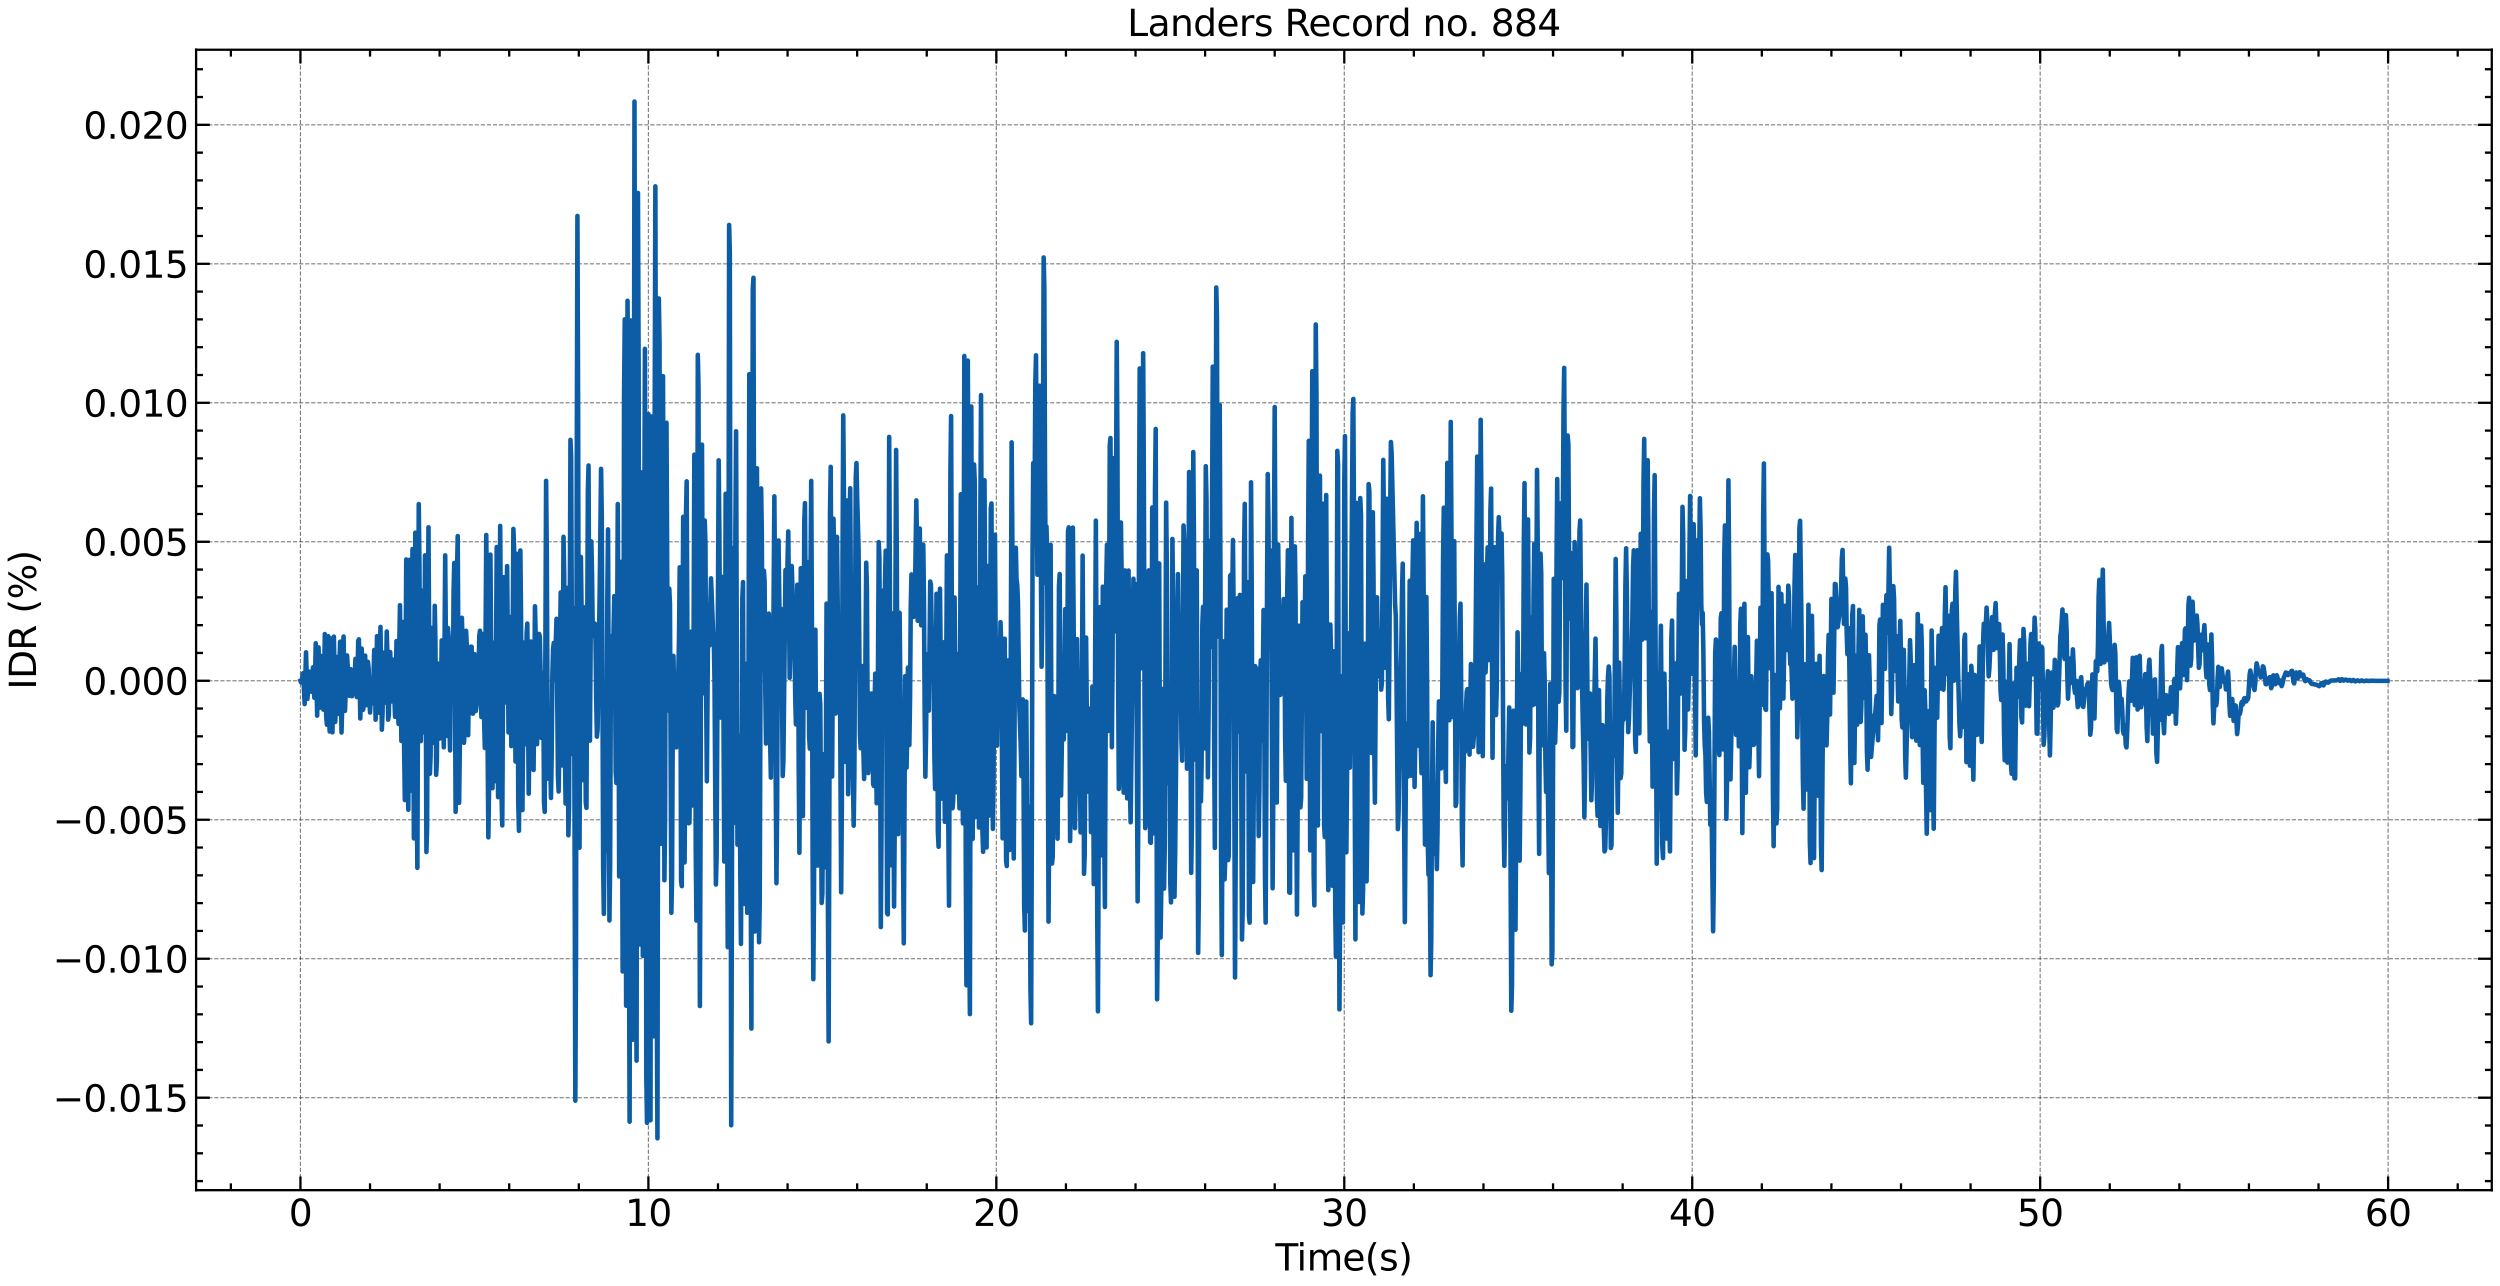 <?xml version="1.0" encoding="utf-8" standalone="no"?>
<!DOCTYPE svg PUBLIC "-//W3C//DTD SVG 1.1//EN"
  "http://www.w3.org/Graphics/SVG/1.1/DTD/svg11.dtd">
<svg xmlns:xlink="http://www.w3.org/1999/xlink" width="1093.797pt" height="562.788pt" viewBox="0 0 1093.797 562.788" xmlns="http://www.w3.org/2000/svg" version="1.1">
 <defs>
  <style type="text/css">*{stroke-linejoin: round; stroke-linecap: butt}</style>
 </defs>
 <g id="figure_1">
  <g id="patch_1">
   <path d="M 0 562.788 
L 1093.797 562.788 
L 1093.797 0 
L 0 0 
z
" style="fill: #ffffff"/>
  </g>
  <g id="axes_1">
   <g id="patch_2">
    <path d="M 85.797 520.717 
L 1090.197 520.717 
L 1090.197 21.758 
L 85.797 21.758 
z
" style="fill: #ffffff"/>
   </g>
   <g id="matplotlib.axis_1">
    <g id="xtick_1">
     <g id="line2d_1">
      <path d="M 131.452 520.717 
L 131.452 21.758 
" clip-path="url(#pa5a8d2380d)" style="fill: none; stroke-dasharray: 1.85,0.8; stroke-dashoffset: 0; stroke: #000000; stroke-opacity: 0.5; stroke-width: 0.5"/>
     </g>
     <g id="line2d_2">
      <defs>
       <path id="m50ae81415f" d="M 0 0 
L 0 -6 
" style="stroke: #000000"/>
      </defs>
      <g>
       <use xlink:href="#m50ae81415f" x="131.452" y="520.717" style="stroke: #000000"/>
      </g>
     </g>
     <g id="line2d_3">
      <defs>
       <path id="m04f3fe552f" d="M 0 0 
L 0 6 
" style="stroke: #000000"/>
      </defs>
      <g>
       <use xlink:href="#m04f3fe552f" x="131.452" y="21.758" style="stroke: #000000"/>
      </g>
     </g>
     <g id="text_1">
      <!-- 0 -->
      <g transform="translate(126.362 536.375) scale(0.16 -0.16)">
       <defs>
        <path id="DejaVuSans-30" d="M 2034 4250 
Q 1547 4250 1301 3770 
Q 1056 3291 1056 2328 
Q 1056 1369 1301 889 
Q 1547 409 2034 409 
Q 2525 409 2770 889 
Q 3016 1369 3016 2328 
Q 3016 3291 2770 3770 
Q 2525 4250 2034 4250 
z
M 2034 4750 
Q 2819 4750 3233 4129 
Q 3647 3509 3647 2328 
Q 3647 1150 3233 529 
Q 2819 -91 2034 -91 
Q 1250 -91 836 529 
Q 422 1150 422 2328 
Q 422 3509 836 4129 
Q 1250 4750 2034 4750 
z
" transform="scale(0.016)"/>
       </defs>
       <use xlink:href="#DejaVuSans-30"/>
      </g>
     </g>
    </g>
    <g id="xtick_2">
     <g id="line2d_4">
      <path d="M 283.685 520.717 
L 283.685 21.758 
" clip-path="url(#pa5a8d2380d)" style="fill: none; stroke-dasharray: 1.85,0.8; stroke-dashoffset: 0; stroke: #000000; stroke-opacity: 0.5; stroke-width: 0.5"/>
     </g>
     <g id="line2d_5">
      <g>
       <use xlink:href="#m50ae81415f" x="283.685" y="520.717" style="stroke: #000000"/>
      </g>
     </g>
     <g id="line2d_6">
      <g>
       <use xlink:href="#m04f3fe552f" x="283.685" y="21.758" style="stroke: #000000"/>
      </g>
     </g>
     <g id="text_2">
      <!-- 10 -->
      <g transform="translate(273.505 536.375) scale(0.16 -0.16)">
       <defs>
        <path id="DejaVuSans-31" d="M 794 531 
L 1825 531 
L 1825 4091 
L 703 3866 
L 703 4441 
L 1819 4666 
L 2450 4666 
L 2450 531 
L 3481 531 
L 3481 0 
L 794 0 
L 794 531 
z
" transform="scale(0.016)"/>
       </defs>
       <use xlink:href="#DejaVuSans-31"/>
       <use xlink:href="#DejaVuSans-30" x="63.623"/>
      </g>
     </g>
    </g>
    <g id="xtick_3">
     <g id="line2d_7">
      <path d="M 435.917 520.717 
L 435.917 21.758 
" clip-path="url(#pa5a8d2380d)" style="fill: none; stroke-dasharray: 1.85,0.8; stroke-dashoffset: 0; stroke: #000000; stroke-opacity: 0.5; stroke-width: 0.5"/>
     </g>
     <g id="line2d_8">
      <g>
       <use xlink:href="#m50ae81415f" x="435.917" y="520.717" style="stroke: #000000"/>
      </g>
     </g>
     <g id="line2d_9">
      <g>
       <use xlink:href="#m04f3fe552f" x="435.917" y="21.758" style="stroke: #000000"/>
      </g>
     </g>
     <g id="text_3">
      <!-- 20 -->
      <g transform="translate(425.737 536.375) scale(0.16 -0.16)">
       <defs>
        <path id="DejaVuSans-32" d="M 1228 531 
L 3431 531 
L 3431 0 
L 469 0 
L 469 531 
Q 828 903 1448 1529 
Q 2069 2156 2228 2338 
Q 2531 2678 2651 2914 
Q 2772 3150 2772 3378 
Q 2772 3750 2511 3984 
Q 2250 4219 1831 4219 
Q 1534 4219 1204 4116 
Q 875 4013 500 3803 
L 500 4441 
Q 881 4594 1212 4672 
Q 1544 4750 1819 4750 
Q 2544 4750 2975 4387 
Q 3406 4025 3406 3419 
Q 3406 3131 3298 2873 
Q 3191 2616 2906 2266 
Q 2828 2175 2409 1742 
Q 1991 1309 1228 531 
z
" transform="scale(0.016)"/>
       </defs>
       <use xlink:href="#DejaVuSans-32"/>
       <use xlink:href="#DejaVuSans-30" x="63.623"/>
      </g>
     </g>
    </g>
    <g id="xtick_4">
     <g id="line2d_10">
      <path d="M 588.15 520.717 
L 588.15 21.758 
" clip-path="url(#pa5a8d2380d)" style="fill: none; stroke-dasharray: 1.85,0.8; stroke-dashoffset: 0; stroke: #000000; stroke-opacity: 0.5; stroke-width: 0.5"/>
     </g>
     <g id="line2d_11">
      <g>
       <use xlink:href="#m50ae81415f" x="588.15" y="520.717" style="stroke: #000000"/>
      </g>
     </g>
     <g id="line2d_12">
      <g>
       <use xlink:href="#m04f3fe552f" x="588.15" y="21.758" style="stroke: #000000"/>
      </g>
     </g>
     <g id="text_4">
      <!-- 30 -->
      <g transform="translate(577.97 536.375) scale(0.16 -0.16)">
       <defs>
        <path id="DejaVuSans-33" d="M 2597 2516 
Q 3050 2419 3304 2112 
Q 3559 1806 3559 1356 
Q 3559 666 3084 287 
Q 2609 -91 1734 -91 
Q 1441 -91 1130 -33 
Q 819 25 488 141 
L 488 750 
Q 750 597 1062 519 
Q 1375 441 1716 441 
Q 2309 441 2620 675 
Q 2931 909 2931 1356 
Q 2931 1769 2642 2001 
Q 2353 2234 1838 2234 
L 1294 2234 
L 1294 2753 
L 1863 2753 
Q 2328 2753 2575 2939 
Q 2822 3125 2822 3475 
Q 2822 3834 2567 4026 
Q 2313 4219 1838 4219 
Q 1578 4219 1281 4162 
Q 984 4106 628 3988 
L 628 4550 
Q 988 4650 1302 4700 
Q 1616 4750 1894 4750 
Q 2613 4750 3031 4423 
Q 3450 4097 3450 3541 
Q 3450 3153 3228 2886 
Q 3006 2619 2597 2516 
z
" transform="scale(0.016)"/>
       </defs>
       <use xlink:href="#DejaVuSans-33"/>
       <use xlink:href="#DejaVuSans-30" x="63.623"/>
      </g>
     </g>
    </g>
    <g id="xtick_5">
     <g id="line2d_13">
      <path d="M 740.382 520.717 
L 740.382 21.758 
" clip-path="url(#pa5a8d2380d)" style="fill: none; stroke-dasharray: 1.85,0.8; stroke-dashoffset: 0; stroke: #000000; stroke-opacity: 0.5; stroke-width: 0.5"/>
     </g>
     <g id="line2d_14">
      <g>
       <use xlink:href="#m50ae81415f" x="740.382" y="520.717" style="stroke: #000000"/>
      </g>
     </g>
     <g id="line2d_15">
      <g>
       <use xlink:href="#m04f3fe552f" x="740.382" y="21.758" style="stroke: #000000"/>
      </g>
     </g>
     <g id="text_5">
      <!-- 40 -->
      <g transform="translate(730.202 536.375) scale(0.16 -0.16)">
       <defs>
        <path id="DejaVuSans-34" d="M 2419 4116 
L 825 1625 
L 2419 1625 
L 2419 4116 
z
M 2253 4666 
L 3047 4666 
L 3047 1625 
L 3713 1625 
L 3713 1100 
L 3047 1100 
L 3047 0 
L 2419 0 
L 2419 1100 
L 313 1100 
L 313 1709 
L 2253 4666 
z
" transform="scale(0.016)"/>
       </defs>
       <use xlink:href="#DejaVuSans-34"/>
       <use xlink:href="#DejaVuSans-30" x="63.623"/>
      </g>
     </g>
    </g>
    <g id="xtick_6">
     <g id="line2d_16">
      <path d="M 892.615 520.717 
L 892.615 21.758 
" clip-path="url(#pa5a8d2380d)" style="fill: none; stroke-dasharray: 1.85,0.8; stroke-dashoffset: 0; stroke: #000000; stroke-opacity: 0.5; stroke-width: 0.5"/>
     </g>
     <g id="line2d_17">
      <g>
       <use xlink:href="#m50ae81415f" x="892.615" y="520.717" style="stroke: #000000"/>
      </g>
     </g>
     <g id="line2d_18">
      <g>
       <use xlink:href="#m04f3fe552f" x="892.615" y="21.758" style="stroke: #000000"/>
      </g>
     </g>
     <g id="text_6">
      <!-- 50 -->
      <g transform="translate(882.435 536.375) scale(0.16 -0.16)">
       <defs>
        <path id="DejaVuSans-35" d="M 691 4666 
L 3169 4666 
L 3169 4134 
L 1269 4134 
L 1269 2991 
Q 1406 3038 1543 3061 
Q 1681 3084 1819 3084 
Q 2600 3084 3056 2656 
Q 3513 2228 3513 1497 
Q 3513 744 3044 326 
Q 2575 -91 1722 -91 
Q 1428 -91 1123 -41 
Q 819 9 494 109 
L 494 744 
Q 775 591 1075 516 
Q 1375 441 1709 441 
Q 2250 441 2565 725 
Q 2881 1009 2881 1497 
Q 2881 1984 2565 2268 
Q 2250 2553 1709 2553 
Q 1456 2553 1204 2497 
Q 953 2441 691 2322 
L 691 4666 
z
" transform="scale(0.016)"/>
       </defs>
       <use xlink:href="#DejaVuSans-35"/>
       <use xlink:href="#DejaVuSans-30" x="63.623"/>
      </g>
     </g>
    </g>
    <g id="xtick_7">
     <g id="line2d_19">
      <path d="M 1044.847 520.717 
L 1044.847 21.758 
" clip-path="url(#pa5a8d2380d)" style="fill: none; stroke-dasharray: 1.85,0.8; stroke-dashoffset: 0; stroke: #000000; stroke-opacity: 0.5; stroke-width: 0.5"/>
     </g>
     <g id="line2d_20">
      <g>
       <use xlink:href="#m50ae81415f" x="1044.847" y="520.717" style="stroke: #000000"/>
      </g>
     </g>
     <g id="line2d_21">
      <g>
       <use xlink:href="#m04f3fe552f" x="1044.847" y="21.758" style="stroke: #000000"/>
      </g>
     </g>
     <g id="text_7">
      <!-- 60 -->
      <g transform="translate(1034.667 536.375) scale(0.16 -0.16)">
       <defs>
        <path id="DejaVuSans-36" d="M 2113 2584 
Q 1688 2584 1439 2293 
Q 1191 2003 1191 1497 
Q 1191 994 1439 701 
Q 1688 409 2113 409 
Q 2538 409 2786 701 
Q 3034 994 3034 1497 
Q 3034 2003 2786 2293 
Q 2538 2584 2113 2584 
z
M 3366 4563 
L 3366 3988 
Q 3128 4100 2886 4159 
Q 2644 4219 2406 4219 
Q 1781 4219 1451 3797 
Q 1122 3375 1075 2522 
Q 1259 2794 1537 2939 
Q 1816 3084 2150 3084 
Q 2853 3084 3261 2657 
Q 3669 2231 3669 1497 
Q 3669 778 3244 343 
Q 2819 -91 2113 -91 
Q 1303 -91 875 529 
Q 447 1150 447 2328 
Q 447 3434 972 4092 
Q 1497 4750 2381 4750 
Q 2619 4750 2861 4703 
Q 3103 4656 3366 4563 
z
" transform="scale(0.016)"/>
       </defs>
       <use xlink:href="#DejaVuSans-36"/>
       <use xlink:href="#DejaVuSans-30" x="63.623"/>
      </g>
     </g>
    </g>
    <g id="xtick_8">
     <g id="line2d_22">
      <defs>
       <path id="md64d3fbfa0" d="M 0 0 
L 0 -3 
" style="stroke: #000000"/>
      </defs>
      <g>
       <use xlink:href="#md64d3fbfa0" x="101.006" y="520.717" style="stroke: #000000"/>
      </g>
     </g>
     <g id="line2d_23">
      <defs>
       <path id="m3de8a6748d" d="M 0 0 
L 0 3 
" style="stroke: #000000"/>
      </defs>
      <g>
       <use xlink:href="#m3de8a6748d" x="101.006" y="21.758" style="stroke: #000000"/>
      </g>
     </g>
    </g>
    <g id="xtick_9">
     <g id="line2d_24">
      <g>
       <use xlink:href="#md64d3fbfa0" x="161.899" y="520.717" style="stroke: #000000"/>
      </g>
     </g>
     <g id="line2d_25">
      <g>
       <use xlink:href="#m3de8a6748d" x="161.899" y="21.758" style="stroke: #000000"/>
      </g>
     </g>
    </g>
    <g id="xtick_10">
     <g id="line2d_26">
      <g>
       <use xlink:href="#md64d3fbfa0" x="192.345" y="520.717" style="stroke: #000000"/>
      </g>
     </g>
     <g id="line2d_27">
      <g>
       <use xlink:href="#m3de8a6748d" x="192.345" y="21.758" style="stroke: #000000"/>
      </g>
     </g>
    </g>
    <g id="xtick_11">
     <g id="line2d_28">
      <g>
       <use xlink:href="#md64d3fbfa0" x="222.792" y="520.717" style="stroke: #000000"/>
      </g>
     </g>
     <g id="line2d_29">
      <g>
       <use xlink:href="#m3de8a6748d" x="222.792" y="21.758" style="stroke: #000000"/>
      </g>
     </g>
    </g>
    <g id="xtick_12">
     <g id="line2d_30">
      <g>
       <use xlink:href="#md64d3fbfa0" x="253.238" y="520.717" style="stroke: #000000"/>
      </g>
     </g>
     <g id="line2d_31">
      <g>
       <use xlink:href="#m3de8a6748d" x="253.238" y="21.758" style="stroke: #000000"/>
      </g>
     </g>
    </g>
    <g id="xtick_13">
     <g id="line2d_32">
      <g>
       <use xlink:href="#md64d3fbfa0" x="314.131" y="520.717" style="stroke: #000000"/>
      </g>
     </g>
     <g id="line2d_33">
      <g>
       <use xlink:href="#m3de8a6748d" x="314.131" y="21.758" style="stroke: #000000"/>
      </g>
     </g>
    </g>
    <g id="xtick_14">
     <g id="line2d_34">
      <g>
       <use xlink:href="#md64d3fbfa0" x="344.578" y="520.717" style="stroke: #000000"/>
      </g>
     </g>
     <g id="line2d_35">
      <g>
       <use xlink:href="#m3de8a6748d" x="344.578" y="21.758" style="stroke: #000000"/>
      </g>
     </g>
    </g>
    <g id="xtick_15">
     <g id="line2d_36">
      <g>
       <use xlink:href="#md64d3fbfa0" x="375.024" y="520.717" style="stroke: #000000"/>
      </g>
     </g>
     <g id="line2d_37">
      <g>
       <use xlink:href="#m3de8a6748d" x="375.024" y="21.758" style="stroke: #000000"/>
      </g>
     </g>
    </g>
    <g id="xtick_16">
     <g id="line2d_38">
      <g>
       <use xlink:href="#md64d3fbfa0" x="405.471" y="520.717" style="stroke: #000000"/>
      </g>
     </g>
     <g id="line2d_39">
      <g>
       <use xlink:href="#m3de8a6748d" x="405.471" y="21.758" style="stroke: #000000"/>
      </g>
     </g>
    </g>
    <g id="xtick_17">
     <g id="line2d_40">
      <g>
       <use xlink:href="#md64d3fbfa0" x="466.364" y="520.717" style="stroke: #000000"/>
      </g>
     </g>
     <g id="line2d_41">
      <g>
       <use xlink:href="#m3de8a6748d" x="466.364" y="21.758" style="stroke: #000000"/>
      </g>
     </g>
    </g>
    <g id="xtick_18">
     <g id="line2d_42">
      <g>
       <use xlink:href="#md64d3fbfa0" x="496.81" y="520.717" style="stroke: #000000"/>
      </g>
     </g>
     <g id="line2d_43">
      <g>
       <use xlink:href="#m3de8a6748d" x="496.81" y="21.758" style="stroke: #000000"/>
      </g>
     </g>
    </g>
    <g id="xtick_19">
     <g id="line2d_44">
      <g>
       <use xlink:href="#md64d3fbfa0" x="527.257" y="520.717" style="stroke: #000000"/>
      </g>
     </g>
     <g id="line2d_45">
      <g>
       <use xlink:href="#m3de8a6748d" x="527.257" y="21.758" style="stroke: #000000"/>
      </g>
     </g>
    </g>
    <g id="xtick_20">
     <g id="line2d_46">
      <g>
       <use xlink:href="#md64d3fbfa0" x="557.703" y="520.717" style="stroke: #000000"/>
      </g>
     </g>
     <g id="line2d_47">
      <g>
       <use xlink:href="#m3de8a6748d" x="557.703" y="21.758" style="stroke: #000000"/>
      </g>
     </g>
    </g>
    <g id="xtick_21">
     <g id="line2d_48">
      <g>
       <use xlink:href="#md64d3fbfa0" x="618.596" y="520.717" style="stroke: #000000"/>
      </g>
     </g>
     <g id="line2d_49">
      <g>
       <use xlink:href="#m3de8a6748d" x="618.596" y="21.758" style="stroke: #000000"/>
      </g>
     </g>
    </g>
    <g id="xtick_22">
     <g id="line2d_50">
      <g>
       <use xlink:href="#md64d3fbfa0" x="649.043" y="520.717" style="stroke: #000000"/>
      </g>
     </g>
     <g id="line2d_51">
      <g>
       <use xlink:href="#m3de8a6748d" x="649.043" y="21.758" style="stroke: #000000"/>
      </g>
     </g>
    </g>
    <g id="xtick_23">
     <g id="line2d_52">
      <g>
       <use xlink:href="#md64d3fbfa0" x="679.489" y="520.717" style="stroke: #000000"/>
      </g>
     </g>
     <g id="line2d_53">
      <g>
       <use xlink:href="#m3de8a6748d" x="679.489" y="21.758" style="stroke: #000000"/>
      </g>
     </g>
    </g>
    <g id="xtick_24">
     <g id="line2d_54">
      <g>
       <use xlink:href="#md64d3fbfa0" x="709.936" y="520.717" style="stroke: #000000"/>
      </g>
     </g>
     <g id="line2d_55">
      <g>
       <use xlink:href="#m3de8a6748d" x="709.936" y="21.758" style="stroke: #000000"/>
      </g>
     </g>
    </g>
    <g id="xtick_25">
     <g id="line2d_56">
      <g>
       <use xlink:href="#md64d3fbfa0" x="770.829" y="520.717" style="stroke: #000000"/>
      </g>
     </g>
     <g id="line2d_57">
      <g>
       <use xlink:href="#m3de8a6748d" x="770.829" y="21.758" style="stroke: #000000"/>
      </g>
     </g>
    </g>
    <g id="xtick_26">
     <g id="line2d_58">
      <g>
       <use xlink:href="#md64d3fbfa0" x="801.275" y="520.717" style="stroke: #000000"/>
      </g>
     </g>
     <g id="line2d_59">
      <g>
       <use xlink:href="#m3de8a6748d" x="801.275" y="21.758" style="stroke: #000000"/>
      </g>
     </g>
    </g>
    <g id="xtick_27">
     <g id="line2d_60">
      <g>
       <use xlink:href="#md64d3fbfa0" x="831.722" y="520.717" style="stroke: #000000"/>
      </g>
     </g>
     <g id="line2d_61">
      <g>
       <use xlink:href="#m3de8a6748d" x="831.722" y="21.758" style="stroke: #000000"/>
      </g>
     </g>
    </g>
    <g id="xtick_28">
     <g id="line2d_62">
      <g>
       <use xlink:href="#md64d3fbfa0" x="862.168" y="520.717" style="stroke: #000000"/>
      </g>
     </g>
     <g id="line2d_63">
      <g>
       <use xlink:href="#m3de8a6748d" x="862.168" y="21.758" style="stroke: #000000"/>
      </g>
     </g>
    </g>
    <g id="xtick_29">
     <g id="line2d_64">
      <g>
       <use xlink:href="#md64d3fbfa0" x="923.061" y="520.717" style="stroke: #000000"/>
      </g>
     </g>
     <g id="line2d_65">
      <g>
       <use xlink:href="#m3de8a6748d" x="923.061" y="21.758" style="stroke: #000000"/>
      </g>
     </g>
    </g>
    <g id="xtick_30">
     <g id="line2d_66">
      <g>
       <use xlink:href="#md64d3fbfa0" x="953.508" y="520.717" style="stroke: #000000"/>
      </g>
     </g>
     <g id="line2d_67">
      <g>
       <use xlink:href="#m3de8a6748d" x="953.508" y="21.758" style="stroke: #000000"/>
      </g>
     </g>
    </g>
    <g id="xtick_31">
     <g id="line2d_68">
      <g>
       <use xlink:href="#md64d3fbfa0" x="983.954" y="520.717" style="stroke: #000000"/>
      </g>
     </g>
     <g id="line2d_69">
      <g>
       <use xlink:href="#m3de8a6748d" x="983.954" y="21.758" style="stroke: #000000"/>
      </g>
     </g>
    </g>
    <g id="xtick_32">
     <g id="line2d_70">
      <g>
       <use xlink:href="#md64d3fbfa0" x="1014.401" y="520.717" style="stroke: #000000"/>
      </g>
     </g>
     <g id="line2d_71">
      <g>
       <use xlink:href="#m3de8a6748d" x="1014.401" y="21.758" style="stroke: #000000"/>
      </g>
     </g>
    </g>
    <g id="xtick_33">
     <g id="line2d_72">
      <g>
       <use xlink:href="#md64d3fbfa0" x="1075.294" y="520.717" style="stroke: #000000"/>
      </g>
     </g>
     <g id="line2d_73">
      <g>
       <use xlink:href="#m3de8a6748d" x="1075.294" y="21.758" style="stroke: #000000"/>
      </g>
     </g>
    </g>
    <g id="text_8">
     <!-- Time(s) -->
     <g transform="translate(558.014 555.86) scale(0.16 -0.16)">
      <defs>
       <path id="DejaVuSans-54" d="M -19 4666 
L 3928 4666 
L 3928 4134 
L 2272 4134 
L 2272 0 
L 1638 0 
L 1638 4134 
L -19 4134 
L -19 4666 
z
" transform="scale(0.016)"/>
       <path id="DejaVuSans-69" d="M 603 3500 
L 1178 3500 
L 1178 0 
L 603 0 
L 603 3500 
z
M 603 4863 
L 1178 4863 
L 1178 4134 
L 603 4134 
L 603 4863 
z
" transform="scale(0.016)"/>
       <path id="DejaVuSans-6d" d="M 3328 2828 
Q 3544 3216 3844 3400 
Q 4144 3584 4550 3584 
Q 5097 3584 5394 3201 
Q 5691 2819 5691 2113 
L 5691 0 
L 5113 0 
L 5113 2094 
Q 5113 2597 4934 2840 
Q 4756 3084 4391 3084 
Q 3944 3084 3684 2787 
Q 3425 2491 3425 1978 
L 3425 0 
L 2847 0 
L 2847 2094 
Q 2847 2600 2669 2842 
Q 2491 3084 2119 3084 
Q 1678 3084 1418 2786 
Q 1159 2488 1159 1978 
L 1159 0 
L 581 0 
L 581 3500 
L 1159 3500 
L 1159 2956 
Q 1356 3278 1631 3431 
Q 1906 3584 2284 3584 
Q 2666 3584 2933 3390 
Q 3200 3197 3328 2828 
z
" transform="scale(0.016)"/>
       <path id="DejaVuSans-65" d="M 3597 1894 
L 3597 1613 
L 953 1613 
Q 991 1019 1311 708 
Q 1631 397 2203 397 
Q 2534 397 2845 478 
Q 3156 559 3463 722 
L 3463 178 
Q 3153 47 2828 -22 
Q 2503 -91 2169 -91 
Q 1331 -91 842 396 
Q 353 884 353 1716 
Q 353 2575 817 3079 
Q 1281 3584 2069 3584 
Q 2775 3584 3186 3129 
Q 3597 2675 3597 1894 
z
M 3022 2063 
Q 3016 2534 2758 2815 
Q 2500 3097 2075 3097 
Q 1594 3097 1305 2825 
Q 1016 2553 972 2059 
L 3022 2063 
z
" transform="scale(0.016)"/>
       <path id="DejaVuSans-28" d="M 1984 4856 
Q 1566 4138 1362 3434 
Q 1159 2731 1159 2009 
Q 1159 1288 1364 580 
Q 1569 -128 1984 -844 
L 1484 -844 
Q 1016 -109 783 600 
Q 550 1309 550 2009 
Q 550 2706 781 3412 
Q 1013 4119 1484 4856 
L 1984 4856 
z
" transform="scale(0.016)"/>
       <path id="DejaVuSans-73" d="M 2834 3397 
L 2834 2853 
Q 2591 2978 2328 3040 
Q 2066 3103 1784 3103 
Q 1356 3103 1142 2972 
Q 928 2841 928 2578 
Q 928 2378 1081 2264 
Q 1234 2150 1697 2047 
L 1894 2003 
Q 2506 1872 2764 1633 
Q 3022 1394 3022 966 
Q 3022 478 2636 193 
Q 2250 -91 1575 -91 
Q 1294 -91 989 -36 
Q 684 19 347 128 
L 347 722 
Q 666 556 975 473 
Q 1284 391 1588 391 
Q 1994 391 2212 530 
Q 2431 669 2431 922 
Q 2431 1156 2273 1281 
Q 2116 1406 1581 1522 
L 1381 1569 
Q 847 1681 609 1914 
Q 372 2147 372 2553 
Q 372 3047 722 3315 
Q 1072 3584 1716 3584 
Q 2034 3584 2315 3537 
Q 2597 3491 2834 3397 
z
" transform="scale(0.016)"/>
       <path id="DejaVuSans-29" d="M 513 4856 
L 1013 4856 
Q 1481 4119 1714 3412 
Q 1947 2706 1947 2009 
Q 1947 1309 1714 600 
Q 1481 -109 1013 -844 
L 513 -844 
Q 928 -128 1133 580 
Q 1338 1288 1338 2009 
Q 1338 2731 1133 3434 
Q 928 4138 513 4856 
z
" transform="scale(0.016)"/>
      </defs>
      <use xlink:href="#DejaVuSans-54"/>
      <use xlink:href="#DejaVuSans-69" x="57.959"/>
      <use xlink:href="#DejaVuSans-6d" x="85.742"/>
      <use xlink:href="#DejaVuSans-65" x="183.154"/>
      <use xlink:href="#DejaVuSans-28" x="244.678"/>
      <use xlink:href="#DejaVuSans-73" x="283.691"/>
      <use xlink:href="#DejaVuSans-29" x="335.791"/>
     </g>
    </g>
   </g>
   <g id="matplotlib.axis_2">
    <g id="ytick_1">
     <g id="line2d_74">
      <path d="M 85.797 480.267 
L 1090.197 480.267 
" clip-path="url(#pa5a8d2380d)" style="fill: none; stroke-dasharray: 1.85,0.8; stroke-dashoffset: 0; stroke: #000000; stroke-opacity: 0.5; stroke-width: 0.5"/>
     </g>
     <g id="line2d_75">
      <defs>
       <path id="mf45275acaf" d="M 0 0 
L 6 0 
" style="stroke: #000000"/>
      </defs>
      <g>
       <use xlink:href="#mf45275acaf" x="85.797" y="480.267" style="stroke: #000000"/>
      </g>
     </g>
     <g id="line2d_76">
      <defs>
       <path id="m4db4ae866f" d="M 0 0 
L -6 0 
" style="stroke: #000000"/>
      </defs>
      <g>
       <use xlink:href="#m4db4ae866f" x="1090.197" y="480.267" style="stroke: #000000"/>
      </g>
     </g>
     <g id="text_9">
      <!-- −0.015 -->
      <g transform="translate(23.085 486.346) scale(0.16 -0.16)">
       <defs>
        <path id="DejaVuSans-2212" d="M 678 2272 
L 4684 2272 
L 4684 1741 
L 678 1741 
L 678 2272 
z
" transform="scale(0.016)"/>
        <path id="DejaVuSans-2e" d="M 684 794 
L 1344 794 
L 1344 0 
L 684 0 
L 684 794 
z
" transform="scale(0.016)"/>
       </defs>
       <use xlink:href="#DejaVuSans-2212"/>
       <use xlink:href="#DejaVuSans-30" x="83.789"/>
       <use xlink:href="#DejaVuSans-2e" x="147.412"/>
       <use xlink:href="#DejaVuSans-30" x="179.199"/>
       <use xlink:href="#DejaVuSans-31" x="242.822"/>
       <use xlink:href="#DejaVuSans-35" x="306.445"/>
      </g>
     </g>
    </g>
    <g id="ytick_2">
     <g id="line2d_77">
      <path d="M 85.797 419.46 
L 1090.197 419.46 
" clip-path="url(#pa5a8d2380d)" style="fill: none; stroke-dasharray: 1.85,0.8; stroke-dashoffset: 0; stroke: #000000; stroke-opacity: 0.5; stroke-width: 0.5"/>
     </g>
     <g id="line2d_78">
      <g>
       <use xlink:href="#mf45275acaf" x="85.797" y="419.46" style="stroke: #000000"/>
      </g>
     </g>
     <g id="line2d_79">
      <g>
       <use xlink:href="#m4db4ae866f" x="1090.197" y="419.46" style="stroke: #000000"/>
      </g>
     </g>
     <g id="text_10">
      <!-- −0.010 -->
      <g transform="translate(23.085 425.539) scale(0.16 -0.16)">
       <use xlink:href="#DejaVuSans-2212"/>
       <use xlink:href="#DejaVuSans-30" x="83.789"/>
       <use xlink:href="#DejaVuSans-2e" x="147.412"/>
       <use xlink:href="#DejaVuSans-30" x="179.199"/>
       <use xlink:href="#DejaVuSans-31" x="242.822"/>
       <use xlink:href="#DejaVuSans-30" x="306.445"/>
      </g>
     </g>
    </g>
    <g id="ytick_3">
     <g id="line2d_80">
      <path d="M 85.797 358.652 
L 1090.197 358.652 
" clip-path="url(#pa5a8d2380d)" style="fill: none; stroke-dasharray: 1.85,0.8; stroke-dashoffset: 0; stroke: #000000; stroke-opacity: 0.5; stroke-width: 0.5"/>
     </g>
     <g id="line2d_81">
      <g>
       <use xlink:href="#mf45275acaf" x="85.797" y="358.652" style="stroke: #000000"/>
      </g>
     </g>
     <g id="line2d_82">
      <g>
       <use xlink:href="#m4db4ae866f" x="1090.197" y="358.652" style="stroke: #000000"/>
      </g>
     </g>
     <g id="text_11">
      <!-- −0.005 -->
      <g transform="translate(23.085 364.731) scale(0.16 -0.16)">
       <use xlink:href="#DejaVuSans-2212"/>
       <use xlink:href="#DejaVuSans-30" x="83.789"/>
       <use xlink:href="#DejaVuSans-2e" x="147.412"/>
       <use xlink:href="#DejaVuSans-30" x="179.199"/>
       <use xlink:href="#DejaVuSans-30" x="242.822"/>
       <use xlink:href="#DejaVuSans-35" x="306.445"/>
      </g>
     </g>
    </g>
    <g id="ytick_4">
     <g id="line2d_83">
      <path d="M 85.797 297.845 
L 1090.197 297.845 
" clip-path="url(#pa5a8d2380d)" style="fill: none; stroke-dasharray: 1.85,0.8; stroke-dashoffset: 0; stroke: #000000; stroke-opacity: 0.5; stroke-width: 0.5"/>
     </g>
     <g id="line2d_84">
      <g>
       <use xlink:href="#mf45275acaf" x="85.797" y="297.845" style="stroke: #000000"/>
      </g>
     </g>
     <g id="line2d_85">
      <g>
       <use xlink:href="#m4db4ae866f" x="1090.197" y="297.845" style="stroke: #000000"/>
      </g>
     </g>
     <g id="text_12">
      <!-- 0.000 -->
      <g transform="translate(36.492 303.924) scale(0.16 -0.16)">
       <use xlink:href="#DejaVuSans-30"/>
       <use xlink:href="#DejaVuSans-2e" x="63.623"/>
       <use xlink:href="#DejaVuSans-30" x="95.41"/>
       <use xlink:href="#DejaVuSans-30" x="159.033"/>
       <use xlink:href="#DejaVuSans-30" x="222.656"/>
      </g>
     </g>
    </g>
    <g id="ytick_5">
     <g id="line2d_86">
      <path d="M 85.797 237.037 
L 1090.197 237.037 
" clip-path="url(#pa5a8d2380d)" style="fill: none; stroke-dasharray: 1.85,0.8; stroke-dashoffset: 0; stroke: #000000; stroke-opacity: 0.5; stroke-width: 0.5"/>
     </g>
     <g id="line2d_87">
      <g>
       <use xlink:href="#mf45275acaf" x="85.797" y="237.037" style="stroke: #000000"/>
      </g>
     </g>
     <g id="line2d_88">
      <g>
       <use xlink:href="#m4db4ae866f" x="1090.197" y="237.037" style="stroke: #000000"/>
      </g>
     </g>
     <g id="text_13">
      <!-- 0.005 -->
      <g transform="translate(36.492 243.116) scale(0.16 -0.16)">
       <use xlink:href="#DejaVuSans-30"/>
       <use xlink:href="#DejaVuSans-2e" x="63.623"/>
       <use xlink:href="#DejaVuSans-30" x="95.41"/>
       <use xlink:href="#DejaVuSans-30" x="159.033"/>
       <use xlink:href="#DejaVuSans-35" x="222.656"/>
      </g>
     </g>
    </g>
    <g id="ytick_6">
     <g id="line2d_89">
      <path d="M 85.797 176.23 
L 1090.197 176.23 
" clip-path="url(#pa5a8d2380d)" style="fill: none; stroke-dasharray: 1.85,0.8; stroke-dashoffset: 0; stroke: #000000; stroke-opacity: 0.5; stroke-width: 0.5"/>
     </g>
     <g id="line2d_90">
      <g>
       <use xlink:href="#mf45275acaf" x="85.797" y="176.23" style="stroke: #000000"/>
      </g>
     </g>
     <g id="line2d_91">
      <g>
       <use xlink:href="#m4db4ae866f" x="1090.197" y="176.23" style="stroke: #000000"/>
      </g>
     </g>
     <g id="text_14">
      <!-- 0.010 -->
      <g transform="translate(36.492 182.308) scale(0.16 -0.16)">
       <use xlink:href="#DejaVuSans-30"/>
       <use xlink:href="#DejaVuSans-2e" x="63.623"/>
       <use xlink:href="#DejaVuSans-30" x="95.41"/>
       <use xlink:href="#DejaVuSans-31" x="159.033"/>
       <use xlink:href="#DejaVuSans-30" x="222.656"/>
      </g>
     </g>
    </g>
    <g id="ytick_7">
     <g id="line2d_92">
      <path d="M 85.797 115.422 
L 1090.197 115.422 
" clip-path="url(#pa5a8d2380d)" style="fill: none; stroke-dasharray: 1.85,0.8; stroke-dashoffset: 0; stroke: #000000; stroke-opacity: 0.5; stroke-width: 0.5"/>
     </g>
     <g id="line2d_93">
      <g>
       <use xlink:href="#mf45275acaf" x="85.797" y="115.422" style="stroke: #000000"/>
      </g>
     </g>
     <g id="line2d_94">
      <g>
       <use xlink:href="#m4db4ae866f" x="1090.197" y="115.422" style="stroke: #000000"/>
      </g>
     </g>
     <g id="text_15">
      <!-- 0.015 -->
      <g transform="translate(36.492 121.501) scale(0.16 -0.16)">
       <use xlink:href="#DejaVuSans-30"/>
       <use xlink:href="#DejaVuSans-2e" x="63.623"/>
       <use xlink:href="#DejaVuSans-30" x="95.41"/>
       <use xlink:href="#DejaVuSans-31" x="159.033"/>
       <use xlink:href="#DejaVuSans-35" x="222.656"/>
      </g>
     </g>
    </g>
    <g id="ytick_8">
     <g id="line2d_95">
      <path d="M 85.797 54.615 
L 1090.197 54.615 
" clip-path="url(#pa5a8d2380d)" style="fill: none; stroke-dasharray: 1.85,0.8; stroke-dashoffset: 0; stroke: #000000; stroke-opacity: 0.5; stroke-width: 0.5"/>
     </g>
     <g id="line2d_96">
      <g>
       <use xlink:href="#mf45275acaf" x="85.797" y="54.615" style="stroke: #000000"/>
      </g>
     </g>
     <g id="line2d_97">
      <g>
       <use xlink:href="#m4db4ae866f" x="1090.197" y="54.615" style="stroke: #000000"/>
      </g>
     </g>
     <g id="text_16">
      <!-- 0.020 -->
      <g transform="translate(36.492 60.693) scale(0.16 -0.16)">
       <use xlink:href="#DejaVuSans-30"/>
       <use xlink:href="#DejaVuSans-2e" x="63.623"/>
       <use xlink:href="#DejaVuSans-30" x="95.41"/>
       <use xlink:href="#DejaVuSans-32" x="159.033"/>
       <use xlink:href="#DejaVuSans-30" x="222.656"/>
      </g>
     </g>
    </g>
    <g id="ytick_9">
     <g id="line2d_98">
      <defs>
       <path id="m56c3efae55" d="M 0 0 
L 3 0 
" style="stroke: #000000"/>
      </defs>
      <g>
       <use xlink:href="#m56c3efae55" x="85.797" y="516.752" style="stroke: #000000"/>
      </g>
     </g>
     <g id="line2d_99">
      <defs>
       <path id="m2bf84bd0f8" d="M 0 0 
L -3 0 
" style="stroke: #000000"/>
      </defs>
      <g>
       <use xlink:href="#m2bf84bd0f8" x="1090.197" y="516.752" style="stroke: #000000"/>
      </g>
     </g>
    </g>
    <g id="ytick_10">
     <g id="line2d_100">
      <g>
       <use xlink:href="#m56c3efae55" x="85.797" y="504.59" style="stroke: #000000"/>
      </g>
     </g>
     <g id="line2d_101">
      <g>
       <use xlink:href="#m2bf84bd0f8" x="1090.197" y="504.59" style="stroke: #000000"/>
      </g>
     </g>
    </g>
    <g id="ytick_11">
     <g id="line2d_102">
      <g>
       <use xlink:href="#m56c3efae55" x="85.797" y="492.429" style="stroke: #000000"/>
      </g>
     </g>
     <g id="line2d_103">
      <g>
       <use xlink:href="#m2bf84bd0f8" x="1090.197" y="492.429" style="stroke: #000000"/>
      </g>
     </g>
    </g>
    <g id="ytick_12">
     <g id="line2d_104">
      <g>
       <use xlink:href="#m56c3efae55" x="85.797" y="468.106" style="stroke: #000000"/>
      </g>
     </g>
     <g id="line2d_105">
      <g>
       <use xlink:href="#m2bf84bd0f8" x="1090.197" y="468.106" style="stroke: #000000"/>
      </g>
     </g>
    </g>
    <g id="ytick_13">
     <g id="line2d_106">
      <g>
       <use xlink:href="#m56c3efae55" x="85.797" y="455.944" style="stroke: #000000"/>
      </g>
     </g>
     <g id="line2d_107">
      <g>
       <use xlink:href="#m2bf84bd0f8" x="1090.197" y="455.944" style="stroke: #000000"/>
      </g>
     </g>
    </g>
    <g id="ytick_14">
     <g id="line2d_108">
      <g>
       <use xlink:href="#m56c3efae55" x="85.797" y="443.783" style="stroke: #000000"/>
      </g>
     </g>
     <g id="line2d_109">
      <g>
       <use xlink:href="#m2bf84bd0f8" x="1090.197" y="443.783" style="stroke: #000000"/>
      </g>
     </g>
    </g>
    <g id="ytick_15">
     <g id="line2d_110">
      <g>
       <use xlink:href="#m56c3efae55" x="85.797" y="431.621" style="stroke: #000000"/>
      </g>
     </g>
     <g id="line2d_111">
      <g>
       <use xlink:href="#m2bf84bd0f8" x="1090.197" y="431.621" style="stroke: #000000"/>
      </g>
     </g>
    </g>
    <g id="ytick_16">
     <g id="line2d_112">
      <g>
       <use xlink:href="#m56c3efae55" x="85.797" y="407.298" style="stroke: #000000"/>
      </g>
     </g>
     <g id="line2d_113">
      <g>
       <use xlink:href="#m2bf84bd0f8" x="1090.197" y="407.298" style="stroke: #000000"/>
      </g>
     </g>
    </g>
    <g id="ytick_17">
     <g id="line2d_114">
      <g>
       <use xlink:href="#m56c3efae55" x="85.797" y="395.137" style="stroke: #000000"/>
      </g>
     </g>
     <g id="line2d_115">
      <g>
       <use xlink:href="#m2bf84bd0f8" x="1090.197" y="395.137" style="stroke: #000000"/>
      </g>
     </g>
    </g>
    <g id="ytick_18">
     <g id="line2d_116">
      <g>
       <use xlink:href="#m56c3efae55" x="85.797" y="382.975" style="stroke: #000000"/>
      </g>
     </g>
     <g id="line2d_117">
      <g>
       <use xlink:href="#m2bf84bd0f8" x="1090.197" y="382.975" style="stroke: #000000"/>
      </g>
     </g>
    </g>
    <g id="ytick_19">
     <g id="line2d_118">
      <g>
       <use xlink:href="#m56c3efae55" x="85.797" y="370.814" style="stroke: #000000"/>
      </g>
     </g>
     <g id="line2d_119">
      <g>
       <use xlink:href="#m2bf84bd0f8" x="1090.197" y="370.814" style="stroke: #000000"/>
      </g>
     </g>
    </g>
    <g id="ytick_20">
     <g id="line2d_120">
      <g>
       <use xlink:href="#m56c3efae55" x="85.797" y="346.491" style="stroke: #000000"/>
      </g>
     </g>
     <g id="line2d_121">
      <g>
       <use xlink:href="#m2bf84bd0f8" x="1090.197" y="346.491" style="stroke: #000000"/>
      </g>
     </g>
    </g>
    <g id="ytick_21">
     <g id="line2d_122">
      <g>
       <use xlink:href="#m56c3efae55" x="85.797" y="334.329" style="stroke: #000000"/>
      </g>
     </g>
     <g id="line2d_123">
      <g>
       <use xlink:href="#m2bf84bd0f8" x="1090.197" y="334.329" style="stroke: #000000"/>
      </g>
     </g>
    </g>
    <g id="ytick_22">
     <g id="line2d_124">
      <g>
       <use xlink:href="#m56c3efae55" x="85.797" y="322.168" style="stroke: #000000"/>
      </g>
     </g>
     <g id="line2d_125">
      <g>
       <use xlink:href="#m2bf84bd0f8" x="1090.197" y="322.168" style="stroke: #000000"/>
      </g>
     </g>
    </g>
    <g id="ytick_23">
     <g id="line2d_126">
      <g>
       <use xlink:href="#m56c3efae55" x="85.797" y="310.006" style="stroke: #000000"/>
      </g>
     </g>
     <g id="line2d_127">
      <g>
       <use xlink:href="#m2bf84bd0f8" x="1090.197" y="310.006" style="stroke: #000000"/>
      </g>
     </g>
    </g>
    <g id="ytick_24">
     <g id="line2d_128">
      <g>
       <use xlink:href="#m56c3efae55" x="85.797" y="285.683" style="stroke: #000000"/>
      </g>
     </g>
     <g id="line2d_129">
      <g>
       <use xlink:href="#m2bf84bd0f8" x="1090.197" y="285.683" style="stroke: #000000"/>
      </g>
     </g>
    </g>
    <g id="ytick_25">
     <g id="line2d_130">
      <g>
       <use xlink:href="#m56c3efae55" x="85.797" y="273.522" style="stroke: #000000"/>
      </g>
     </g>
     <g id="line2d_131">
      <g>
       <use xlink:href="#m2bf84bd0f8" x="1090.197" y="273.522" style="stroke: #000000"/>
      </g>
     </g>
    </g>
    <g id="ytick_26">
     <g id="line2d_132">
      <g>
       <use xlink:href="#m56c3efae55" x="85.797" y="261.36" style="stroke: #000000"/>
      </g>
     </g>
     <g id="line2d_133">
      <g>
       <use xlink:href="#m2bf84bd0f8" x="1090.197" y="261.36" style="stroke: #000000"/>
      </g>
     </g>
    </g>
    <g id="ytick_27">
     <g id="line2d_134">
      <g>
       <use xlink:href="#m56c3efae55" x="85.797" y="249.199" style="stroke: #000000"/>
      </g>
     </g>
     <g id="line2d_135">
      <g>
       <use xlink:href="#m2bf84bd0f8" x="1090.197" y="249.199" style="stroke: #000000"/>
      </g>
     </g>
    </g>
    <g id="ytick_28">
     <g id="line2d_136">
      <g>
       <use xlink:href="#m56c3efae55" x="85.797" y="224.876" style="stroke: #000000"/>
      </g>
     </g>
     <g id="line2d_137">
      <g>
       <use xlink:href="#m2bf84bd0f8" x="1090.197" y="224.876" style="stroke: #000000"/>
      </g>
     </g>
    </g>
    <g id="ytick_29">
     <g id="line2d_138">
      <g>
       <use xlink:href="#m56c3efae55" x="85.797" y="212.714" style="stroke: #000000"/>
      </g>
     </g>
     <g id="line2d_139">
      <g>
       <use xlink:href="#m2bf84bd0f8" x="1090.197" y="212.714" style="stroke: #000000"/>
      </g>
     </g>
    </g>
    <g id="ytick_30">
     <g id="line2d_140">
      <g>
       <use xlink:href="#m56c3efae55" x="85.797" y="200.553" style="stroke: #000000"/>
      </g>
     </g>
     <g id="line2d_141">
      <g>
       <use xlink:href="#m2bf84bd0f8" x="1090.197" y="200.553" style="stroke: #000000"/>
      </g>
     </g>
    </g>
    <g id="ytick_31">
     <g id="line2d_142">
      <g>
       <use xlink:href="#m56c3efae55" x="85.797" y="188.391" style="stroke: #000000"/>
      </g>
     </g>
     <g id="line2d_143">
      <g>
       <use xlink:href="#m2bf84bd0f8" x="1090.197" y="188.391" style="stroke: #000000"/>
      </g>
     </g>
    </g>
    <g id="ytick_32">
     <g id="line2d_144">
      <g>
       <use xlink:href="#m56c3efae55" x="85.797" y="164.068" style="stroke: #000000"/>
      </g>
     </g>
     <g id="line2d_145">
      <g>
       <use xlink:href="#m2bf84bd0f8" x="1090.197" y="164.068" style="stroke: #000000"/>
      </g>
     </g>
    </g>
    <g id="ytick_33">
     <g id="line2d_146">
      <g>
       <use xlink:href="#m56c3efae55" x="85.797" y="151.907" style="stroke: #000000"/>
      </g>
     </g>
     <g id="line2d_147">
      <g>
       <use xlink:href="#m2bf84bd0f8" x="1090.197" y="151.907" style="stroke: #000000"/>
      </g>
     </g>
    </g>
    <g id="ytick_34">
     <g id="line2d_148">
      <g>
       <use xlink:href="#m56c3efae55" x="85.797" y="139.745" style="stroke: #000000"/>
      </g>
     </g>
     <g id="line2d_149">
      <g>
       <use xlink:href="#m2bf84bd0f8" x="1090.197" y="139.745" style="stroke: #000000"/>
      </g>
     </g>
    </g>
    <g id="ytick_35">
     <g id="line2d_150">
      <g>
       <use xlink:href="#m56c3efae55" x="85.797" y="127.584" style="stroke: #000000"/>
      </g>
     </g>
     <g id="line2d_151">
      <g>
       <use xlink:href="#m2bf84bd0f8" x="1090.197" y="127.584" style="stroke: #000000"/>
      </g>
     </g>
    </g>
    <g id="ytick_36">
     <g id="line2d_152">
      <g>
       <use xlink:href="#m56c3efae55" x="85.797" y="103.261" style="stroke: #000000"/>
      </g>
     </g>
     <g id="line2d_153">
      <g>
       <use xlink:href="#m2bf84bd0f8" x="1090.197" y="103.261" style="stroke: #000000"/>
      </g>
     </g>
    </g>
    <g id="ytick_37">
     <g id="line2d_154">
      <g>
       <use xlink:href="#m56c3efae55" x="85.797" y="91.099" style="stroke: #000000"/>
      </g>
     </g>
     <g id="line2d_155">
      <g>
       <use xlink:href="#m2bf84bd0f8" x="1090.197" y="91.099" style="stroke: #000000"/>
      </g>
     </g>
    </g>
    <g id="ytick_38">
     <g id="line2d_156">
      <g>
       <use xlink:href="#m56c3efae55" x="85.797" y="78.938" style="stroke: #000000"/>
      </g>
     </g>
     <g id="line2d_157">
      <g>
       <use xlink:href="#m2bf84bd0f8" x="1090.197" y="78.938" style="stroke: #000000"/>
      </g>
     </g>
    </g>
    <g id="ytick_39">
     <g id="line2d_158">
      <g>
       <use xlink:href="#m56c3efae55" x="85.797" y="66.776" style="stroke: #000000"/>
      </g>
     </g>
     <g id="line2d_159">
      <g>
       <use xlink:href="#m2bf84bd0f8" x="1090.197" y="66.776" style="stroke: #000000"/>
      </g>
     </g>
    </g>
    <g id="ytick_40">
     <g id="line2d_160">
      <g>
       <use xlink:href="#m56c3efae55" x="85.797" y="42.453" style="stroke: #000000"/>
      </g>
     </g>
     <g id="line2d_161">
      <g>
       <use xlink:href="#m2bf84bd0f8" x="1090.197" y="42.453" style="stroke: #000000"/>
      </g>
     </g>
    </g>
    <g id="ytick_41">
     <g id="line2d_162">
      <g>
       <use xlink:href="#m56c3efae55" x="85.797" y="30.292" style="stroke: #000000"/>
      </g>
     </g>
     <g id="line2d_163">
      <g>
       <use xlink:href="#m2bf84bd0f8" x="1090.197" y="30.292" style="stroke: #000000"/>
      </g>
     </g>
    </g>
    <g id="text_17">
     <!-- IDR (%) -->
     <g transform="translate(15.758 301.702) rotate(-90) scale(0.16 -0.16)">
      <defs>
       <path id="DejaVuSans-49" d="M 628 4666 
L 1259 4666 
L 1259 0 
L 628 0 
L 628 4666 
z
" transform="scale(0.016)"/>
       <path id="DejaVuSans-44" d="M 1259 4147 
L 1259 519 
L 2022 519 
Q 2988 519 3436 956 
Q 3884 1394 3884 2338 
Q 3884 3275 3436 3711 
Q 2988 4147 2022 4147 
L 1259 4147 
z
M 628 4666 
L 1925 4666 
Q 3281 4666 3915 4102 
Q 4550 3538 4550 2338 
Q 4550 1131 3912 565 
Q 3275 0 1925 0 
L 628 0 
L 628 4666 
z
" transform="scale(0.016)"/>
       <path id="DejaVuSans-52" d="M 2841 2188 
Q 3044 2119 3236 1894 
Q 3428 1669 3622 1275 
L 4263 0 
L 3584 0 
L 2988 1197 
Q 2756 1666 2539 1819 
Q 2322 1972 1947 1972 
L 1259 1972 
L 1259 0 
L 628 0 
L 628 4666 
L 2053 4666 
Q 2853 4666 3247 4331 
Q 3641 3997 3641 3322 
Q 3641 2881 3436 2590 
Q 3231 2300 2841 2188 
z
M 1259 4147 
L 1259 2491 
L 2053 2491 
Q 2509 2491 2742 2702 
Q 2975 2913 2975 3322 
Q 2975 3731 2742 3939 
Q 2509 4147 2053 4147 
L 1259 4147 
z
" transform="scale(0.016)"/>
       <path id="DejaVuSans-20" transform="scale(0.016)"/>
       <path id="DejaVuSans-25" d="M 4653 2053 
Q 4381 2053 4226 1822 
Q 4072 1591 4072 1178 
Q 4072 772 4226 539 
Q 4381 306 4653 306 
Q 4919 306 5073 539 
Q 5228 772 5228 1178 
Q 5228 1588 5073 1820 
Q 4919 2053 4653 2053 
z
M 4653 2450 
Q 5147 2450 5437 2106 
Q 5728 1763 5728 1178 
Q 5728 594 5436 251 
Q 5144 -91 4653 -91 
Q 4153 -91 3862 251 
Q 3572 594 3572 1178 
Q 3572 1766 3864 2108 
Q 4156 2450 4653 2450 
z
M 1428 4353 
Q 1159 4353 1004 4120 
Q 850 3888 850 3481 
Q 850 3069 1003 2837 
Q 1156 2606 1428 2606 
Q 1700 2606 1854 2837 
Q 2009 3069 2009 3481 
Q 2009 3884 1853 4118 
Q 1697 4353 1428 4353 
z
M 4250 4750 
L 4750 4750 
L 1831 -91 
L 1331 -91 
L 4250 4750 
z
M 1428 4750 
Q 1922 4750 2215 4408 
Q 2509 4066 2509 3481 
Q 2509 2891 2217 2550 
Q 1925 2209 1428 2209 
Q 931 2209 642 2551 
Q 353 2894 353 3481 
Q 353 4063 643 4406 
Q 934 4750 1428 4750 
z
" transform="scale(0.016)"/>
      </defs>
      <use xlink:href="#DejaVuSans-49"/>
      <use xlink:href="#DejaVuSans-44" x="29.492"/>
      <use xlink:href="#DejaVuSans-52" x="106.494"/>
      <use xlink:href="#DejaVuSans-20" x="175.977"/>
      <use xlink:href="#DejaVuSans-28" x="207.764"/>
      <use xlink:href="#DejaVuSans-25" x="246.777"/>
      <use xlink:href="#DejaVuSans-29" x="341.797"/>
     </g>
    </g>
   </g>
   <g id="line2d_164">
    <path d="M 131.452 297.845 
L 131.757 298.608 
L 132.061 298.103 
L 132.365 295.484 
L 132.67 294.511 
L 133.279 308.034 
L 133.888 285.408 
L 134.497 305.799 
L 134.801 300.784 
L 135.106 293.79 
L 135.715 301.296 
L 136.019 301.623 
L 136.323 302.684 
L 136.932 291.971 
L 137.541 305.306 
L 137.846 295.227 
L 138.15 281.445 
L 138.759 313.107 
L 139.368 283.234 
L 139.977 309.614 
L 140.282 300.294 
L 140.586 287.5 
L 140.89 286.995 
L 141.499 310.485 
L 141.804 299.76 
L 142.108 277.412 
L 142.413 280.981 
L 142.717 313.359 
L 143.022 317.075 
L 143.326 283.889 
L 143.631 278.359 
L 143.935 311.511 
L 144.24 320.033 
L 144.544 289.271 
L 144.849 279.351 
L 145.153 306.827 
L 145.457 320.394 
L 146.066 278.523 
L 146.371 294.034 
L 146.675 315.848 
L 146.98 308.304 
L 147.284 287.439 
L 147.589 289.263 
L 147.893 308.792 
L 148.198 312.32 
L 148.502 290.843 
L 148.807 280.759 
L 149.415 320.489 
L 149.72 308.802 
L 150.024 282.687 
L 150.329 278.498 
L 150.633 299.393 
L 150.938 311.032 
L 151.851 286.767 
L 152.156 292.163 
L 152.46 301.641 
L 152.765 304.395 
L 153.374 292.73 
L 153.678 296.629 
L 153.982 304.621 
L 154.287 302.853 
L 154.591 301.827 
L 154.896 303.339 
L 155.505 288.287 
L 156.114 304.974 
L 156.418 296.537 
L 156.723 280.423 
L 157.027 279.725 
L 157.636 314.356 
L 157.941 303.079 
L 158.245 283.762 
L 158.549 291.253 
L 158.854 310.555 
L 159.158 308.708 
L 159.463 289.181 
L 159.767 286.86 
L 160.072 302.331 
L 160.376 308.502 
L 160.985 289.589 
L 161.29 292.752 
L 161.594 305.14 
L 161.899 311.749 
L 162.203 305.993 
L 162.507 296.578 
L 162.812 300.415 
L 163.116 307.615 
L 163.725 284.368 
L 164.03 296.603 
L 164.334 314.892 
L 164.639 302.031 
L 164.943 278.328 
L 165.248 287.388 
L 165.552 311.752 
L 165.857 311.844 
L 166.161 288.42 
L 166.466 274.305 
L 167.074 319.243 
L 167.379 311.543 
L 167.683 292.102 
L 167.988 285.574 
L 168.597 307.417 
L 168.901 294.971 
L 169.206 276.287 
L 169.51 287.844 
L 169.815 314.86 
L 170.119 312.805 
L 170.424 291.619 
L 170.728 285.302 
L 171.337 306.908 
L 171.946 288.601 
L 172.859 313.605 
L 173.164 299.606 
L 173.468 280.48 
L 173.773 285.85 
L 174.077 311.634 
L 174.382 316.73 
L 174.686 283.455 
L 174.991 264.777 
L 175.295 288.931 
L 175.599 324.186 
L 175.904 312.752 
L 176.208 272.123 
L 176.513 279.066 
L 176.817 327.823 
L 177.122 350.033 
L 177.731 244.784 
L 178.035 262.005 
L 178.34 340.202 
L 178.644 354.275 
L 178.949 280.805 
L 179.253 244.925 
L 179.862 345.919 
L 180.471 240.231 
L 181.08 366.815 
L 181.384 316.169 
L 181.689 233.051 
L 181.993 251.014 
L 182.298 343.56 
L 182.602 379.7 
L 183.211 220.545 
L 183.516 247.981 
L 183.82 311.976 
L 184.125 324.24 
L 184.733 258.42 
L 185.038 280.131 
L 185.342 320.428 
L 185.647 288.953 
L 185.951 242.976 
L 186.256 288.939 
L 186.56 372.783 
L 186.865 361.875 
L 187.169 273.671 
L 187.474 230.715 
L 188.083 338.542 
L 188.387 330.693 
L 188.691 291.531 
L 188.996 274.732 
L 189.3 307.849 
L 189.605 324.979 
L 189.909 299.91 
L 190.214 265.049 
L 190.518 282.022 
L 190.823 339.003 
L 191.127 333.339 
L 191.432 300.799 
L 191.736 290.301 
L 192.345 323.126 
L 192.65 319.418 
L 192.954 303.823 
L 193.258 280.193 
L 193.563 280.801 
L 193.867 313.496 
L 194.172 326.977 
L 194.781 242.977 
L 195.39 321.943 
L 195.694 303.376 
L 195.999 274.753 
L 196.303 278.972 
L 196.608 317.695 
L 196.912 328.323 
L 197.217 289.521 
L 197.521 279.897 
L 197.825 305.103 
L 198.13 304.625 
L 198.434 259.808 
L 198.739 246.304 
L 199.348 355.194 
L 199.652 330.342 
L 199.957 249.91 
L 200.261 234.555 
L 200.87 351.265 
L 201.783 279.109 
L 202.088 270.29 
L 202.392 282.518 
L 203.001 325.001 
L 203.306 319.821 
L 203.915 275.985 
L 204.219 282.175 
L 204.524 312.8 
L 204.828 321.652 
L 205.133 300.05 
L 205.437 295.195 
L 205.742 298.647 
L 206.046 282.911 
L 206.35 282.985 
L 206.655 312.178 
L 206.959 312.236 
L 207.264 286.223 
L 207.568 286.187 
L 207.873 303.898 
L 208.177 311.071 
L 208.482 308.896 
L 208.786 301.404 
L 209.091 298.888 
L 209.395 293.56 
L 209.7 278.184 
L 210.004 275.948 
L 210.613 313.7 
L 211.222 277.426 
L 211.526 287.264 
L 211.831 316.239 
L 212.135 327.256 
L 212.744 234.053 
L 213.049 263.42 
L 213.353 327.339 
L 213.658 366.343 
L 213.962 344.613 
L 214.267 274.16 
L 214.571 242.645 
L 214.875 284.908 
L 215.18 343.996 
L 215.484 344.843 
L 215.789 301.857 
L 216.093 281.159 
L 216.702 341.781 
L 217.311 239.343 
L 217.616 281.359 
L 217.92 348.75 
L 218.225 343.759 
L 218.529 270.409 
L 218.834 230.094 
L 219.138 276.292 
L 219.442 348.532 
L 219.747 361.144 
L 220.356 252.57 
L 220.66 259.31 
L 220.965 307.381 
L 221.269 305.783 
L 221.574 262.341 
L 221.878 247.669 
L 222.487 320.453 
L 223.096 269.937 
L 223.401 284.794 
L 223.705 326.429 
L 224.009 322.331 
L 224.618 231.426 
L 224.923 240.02 
L 225.532 333.165 
L 225.836 295.234 
L 226.141 242.294 
L 226.445 273.494 
L 226.75 351.273 
L 227.054 363.505 
L 227.663 240.838 
L 227.967 269.748 
L 228.272 338.133 
L 228.576 354.425 
L 229.185 281.124 
L 229.49 297.862 
L 229.794 325.639 
L 230.099 315.489 
L 230.403 277.27 
L 230.708 272.81 
L 231.317 347.256 
L 231.621 324.528 
L 231.926 286.88 
L 232.23 280.68 
L 232.839 315.53 
L 233.143 334.55 
L 233.448 336.886 
L 234.057 265.249 
L 234.361 277.56 
L 234.666 312.547 
L 234.97 325.595 
L 235.579 283.044 
L 235.884 277.345 
L 236.188 278.685 
L 236.493 293.576 
L 236.797 322.823 
L 237.101 322.559 
L 237.406 294.446 
L 237.71 301.201 
L 238.015 350.981 
L 238.319 355.2 
L 238.928 210.375 
L 239.233 242.49 
L 239.537 308.749 
L 239.842 340.71 
L 240.451 326.588 
L 240.755 334.352 
L 241.059 349.127 
L 241.364 330.649 
L 241.668 295.649 
L 241.973 284.113 
L 242.277 281.314 
L 242.886 297.542 
L 243.191 279.649 
L 243.495 270.735 
L 244.104 339.131 
L 244.409 346.287 
L 244.713 327.454 
L 245.018 280.774 
L 245.322 259.185 
L 245.931 334.905 
L 246.235 299.889 
L 246.54 234.861 
L 246.844 251.329 
L 247.149 326.887 
L 247.453 351.556 
L 248.062 257.196 
L 248.671 365.459 
L 248.976 352.316 
L 249.585 192.445 
L 249.889 199.904 
L 250.193 279.614 
L 250.498 329.952 
L 251.107 266.016 
L 251.716 481.569 
L 252.02 417.278 
L 252.325 211.055 
L 252.629 94.484 
L 252.934 177.574 
L 253.238 333.526 
L 253.543 370.889 
L 254.151 243.681 
L 254.456 267.423 
L 254.76 328.876 
L 255.065 341.317 
L 255.369 293.755 
L 255.674 265.738 
L 255.978 300.16 
L 256.283 351.177 
L 256.587 353.457 
L 257.196 215.137 
L 257.501 203.65 
L 257.805 281.781 
L 258.11 324.052 
L 258.718 236.876 
L 259.023 251.344 
L 259.327 275.079 
L 259.632 278.318 
L 260.241 272.843 
L 260.545 279.742 
L 260.85 306.233 
L 261.154 322.296 
L 261.459 319.289 
L 262.372 259.104 
L 262.981 205.131 
L 263.285 225.521 
L 263.894 379.38 
L 264.199 399.85 
L 264.503 369.219 
L 264.808 352.094 
L 265.112 372.337 
L 265.417 346.637 
L 265.721 261.164 
L 266.026 231.619 
L 266.635 402.723 
L 266.939 378.546 
L 267.243 299.409 
L 267.548 278.267 
L 267.852 304.101 
L 268.157 303.684 
L 268.461 274.848 
L 268.766 260.815 
L 269.07 286.286 
L 269.375 337.721 
L 269.679 342.57 
L 270.288 220.537 
L 270.593 284.694 
L 270.897 383.454 
L 271.202 379.439 
L 271.506 281.061 
L 271.81 245.832 
L 272.419 425.041 
L 272.724 353.089 
L 273.028 173.62 
L 273.333 139.73 
L 273.942 440.017 
L 274.246 313.013 
L 274.551 131.605 
L 274.855 173.056 
L 275.16 398.858 
L 275.464 490.76 
L 276.073 140.215 
L 276.377 236.208 
L 276.682 454.968 
L 276.986 450.442 
L 277.595 44.438 
L 277.9 174.063 
L 278.204 420.247 
L 278.509 464.063 
L 279.118 84.424 
L 279.422 162.5 
L 279.727 349.271 
L 280.031 413.268 
L 280.64 206.705 
L 280.944 294.267 
L 281.249 418.181 
L 281.553 391.968 
L 281.858 239.336 
L 282.162 152.636 
L 282.467 268.005 
L 282.771 470.888 
L 283.076 491.263 
L 283.685 181.178 
L 283.989 275.532 
L 284.294 473.321 
L 284.598 490.136 
L 284.902 297.726 
L 285.207 182.204 
L 285.511 295.403 
L 285.816 453.423 
L 286.12 401.599 
L 286.425 188.564 
L 286.729 81.53 
L 287.034 212.613 
L 287.338 436.084 
L 287.643 498.038 
L 288.252 130.592 
L 288.556 149.987 
L 288.861 299.355 
L 289.165 369.179 
L 289.469 286.764 
L 289.774 167.294 
L 290.078 164.575 
L 290.687 385.115 
L 290.992 358.252 
L 291.296 237.6 
L 291.601 184.952 
L 292.21 310.822 
L 292.514 307.706 
L 292.819 257.542 
L 293.123 264.44 
L 293.732 399.35 
L 294.036 384.044 
L 294.341 319.062 
L 294.645 286.974 
L 294.95 304.061 
L 295.254 308.467 
L 295.559 315.376 
L 295.863 327.01 
L 296.168 324.445 
L 297.081 279.397 
L 297.386 248.203 
L 297.69 290.874 
L 297.994 385.566 
L 298.299 387.7 
L 298.603 284.715 
L 298.908 226.129 
L 299.517 377.32 
L 299.821 331.018 
L 300.126 225.433 
L 300.43 210.592 
L 301.039 347.588 
L 301.344 360.202 
L 301.648 359.995 
L 301.953 332.958 
L 302.257 276.401 
L 302.561 287.243 
L 302.866 352.453 
L 303.17 351.958 
L 303.779 198.917 
L 304.084 258.626 
L 304.388 370.538 
L 304.693 402.764 
L 304.997 301.281 
L 305.302 155.258 
L 305.606 169.457 
L 305.911 340.449 
L 306.215 440.156 
L 306.519 354.368 
L 306.824 217.858 
L 307.128 194.551 
L 307.433 264.485 
L 307.737 303.35 
L 308.042 271.433 
L 308.346 227.741 
L 308.651 238.415 
L 308.955 302.379 
L 309.26 341.837 
L 309.869 264.838 
L 310.478 282.344 
L 310.782 264.215 
L 311.086 253.032 
L 312 276.682 
L 312.304 279.188 
L 312.609 298.145 
L 313.218 386.986 
L 313.522 375.259 
L 314.436 201.388 
L 314.74 233.447 
L 315.045 288.492 
L 315.349 313.969 
L 315.653 291.38 
L 315.958 252.408 
L 316.262 258.579 
L 316.871 376.943 
L 317.176 324.055 
L 317.48 216.03 
L 317.785 218.801 
L 318.089 346.031 
L 318.394 414.4 
L 318.698 287.92 
L 319.003 98.419 
L 319.307 110.264 
L 319.916 492.318 
L 320.22 395.207 
L 320.525 239.718 
L 320.829 250.872 
L 321.134 360.037 
L 321.438 351.999 
L 321.743 233.973 
L 322.047 188.687 
L 322.656 369.537 
L 322.961 369.026 
L 323.265 323.705 
L 323.57 321.894 
L 323.874 378.752 
L 324.178 412.987 
L 324.483 352.163 
L 324.787 261.831 
L 325.092 254.663 
L 325.396 342.459 
L 325.701 395.481 
L 326.31 290.463 
L 326.614 328 
L 326.919 399.363 
L 327.223 398.913 
L 327.832 163.7 
L 328.137 209.708 
L 328.441 381.338 
L 328.745 450.011 
L 329.354 126.44 
L 329.659 121.527 
L 330.268 407.548 
L 330.572 363.391 
L 330.877 242.311 
L 331.181 204.876 
L 331.486 263.676 
L 332.095 412.255 
L 332.399 394.387 
L 333.008 213.7 
L 333.312 233.572 
L 333.617 293.321 
L 333.921 292.098 
L 334.226 249.693 
L 334.53 254.61 
L 334.835 302.03 
L 335.139 325.306 
L 335.748 300.914 
L 336.053 293.358 
L 336.357 268.472 
L 336.662 279.248 
L 336.966 324.73 
L 337.27 340.219 
L 337.575 314.347 
L 337.879 305.781 
L 338.184 302.005 
L 338.793 217.155 
L 339.097 256.387 
L 339.402 342.904 
L 339.706 386.402 
L 340.011 351.451 
L 340.315 274.335 
L 340.62 236.471 
L 341.229 282.904 
L 341.837 266.455 
L 342.446 339.522 
L 342.751 332.724 
L 343.664 249.384 
L 343.969 265.712 
L 344.273 271.711 
L 344.578 244.106 
L 344.882 232.52 
L 345.491 296.623 
L 345.795 284.72 
L 346.1 256.809 
L 346.404 247.656 
L 347.013 267.435 
L 347.318 270.487 
L 347.622 280.617 
L 347.927 305.195 
L 348.231 316.922 
L 348.536 292.281 
L 348.84 255.834 
L 349.145 263.561 
L 349.449 336.122 
L 349.754 373.112 
L 350.362 248.616 
L 350.667 263.312 
L 350.971 342.741 
L 351.276 357.068 
L 351.885 228.515 
L 352.189 220.114 
L 352.798 309.695 
L 353.103 294.344 
L 353.407 245.911 
L 353.712 258.292 
L 354.016 322.274 
L 354.321 327.561 
L 354.625 249.835 
L 354.929 210.413 
L 355.234 274.051 
L 355.538 375.26 
L 355.843 428.429 
L 356.147 389.197 
L 356.452 306.17 
L 356.756 275.52 
L 357.365 378.124 
L 357.67 378.711 
L 358.279 317.838 
L 358.583 303.582 
L 358.887 308.393 
L 359.496 395.042 
L 359.801 390.931 
L 360.105 346.058 
L 360.41 330.008 
L 361.019 379.461 
L 361.323 336.486 
L 361.628 264.095 
L 361.932 283.69 
L 362.237 396.68 
L 362.541 455.624 
L 362.846 360.136 
L 363.15 223.767 
L 363.454 204.258 
L 364.063 339.737 
L 364.368 293.703 
L 364.672 226.947 
L 364.977 245.134 
L 365.281 311.542 
L 365.586 312.194 
L 365.89 258.372 
L 366.195 234.875 
L 366.804 291.652 
L 367.413 283.473 
L 368.021 390.406 
L 368.326 352.627 
L 368.63 243.096 
L 368.935 181.73 
L 369.239 217.746 
L 369.544 306.683 
L 369.848 333.338 
L 370.153 261.412 
L 370.457 218.942 
L 371.066 347.489 
L 371.371 317.777 
L 371.675 231.909 
L 371.979 213.632 
L 372.588 316.852 
L 372.893 324.841 
L 373.502 361.254 
L 373.806 338.478 
L 374.415 208.752 
L 374.72 202.611 
L 375.024 217.885 
L 375.633 239.962 
L 376.242 321.284 
L 376.546 327.369 
L 377.155 291.396 
L 377.46 306.36 
L 377.764 329.123 
L 378.069 340.809 
L 378.373 323.263 
L 378.982 246.185 
L 379.287 257.053 
L 379.591 312.172 
L 379.896 338.242 
L 380.2 311.834 
L 380.505 303.425 
L 380.809 334.686 
L 381.113 336.316 
L 381.418 303.446 
L 381.722 307.621 
L 382.027 343.159 
L 382.331 343.873 
L 382.636 308.258 
L 382.94 294.733 
L 383.549 351.434 
L 383.854 338.319 
L 384.463 237.181 
L 384.767 244.32 
L 385.376 405.617 
L 385.68 361.865 
L 385.985 264.102 
L 386.289 258.414 
L 386.594 316.414 
L 386.898 316.027 
L 387.203 254.904 
L 387.507 240.955 
L 388.116 399.572 
L 388.421 400.051 
L 389.03 191.154 
L 389.334 253.455 
L 389.638 368.306 
L 389.943 378.606 
L 390.247 299.098 
L 390.552 268.354 
L 391.161 396.637 
L 391.465 361.14 
L 391.77 257.532 
L 392.074 196.868 
L 392.379 245.485 
L 392.683 337.78 
L 392.988 364.963 
L 393.597 268.123 
L 394.205 330.358 
L 394.51 315.102 
L 394.814 318.768 
L 395.119 377.999 
L 395.423 412.72 
L 396.032 295.83 
L 396.337 302.754 
L 396.641 335.862 
L 396.946 320.125 
L 397.25 292.062 
L 397.555 302.814 
L 397.859 325.976 
L 398.163 305.576 
L 398.468 265.905 
L 398.772 251.313 
L 399.077 253.758 
L 399.381 265.712 
L 399.686 269.933 
L 400.295 261.606 
L 400.904 218.944 
L 401.208 236.809 
L 401.513 271.584 
L 401.817 261.875 
L 402.122 232.242 
L 402.426 231.25 
L 402.73 261.277 
L 403.035 273.585 
L 403.644 238.228 
L 403.948 238.338 
L 404.253 262.487 
L 404.557 311.028 
L 404.862 339.833 
L 405.166 321.493 
L 405.471 290.143 
L 405.775 286.249 
L 406.08 309.307 
L 406.384 310.927 
L 406.993 254.434 
L 407.297 255.832 
L 407.602 273.688 
L 407.906 282.345 
L 408.211 285.012 
L 408.515 296.583 
L 408.82 331.563 
L 409.124 345.18 
L 409.733 259.804 
L 410.038 294.595 
L 410.342 364.035 
L 410.647 370.475 
L 411.255 257.545 
L 411.56 286.428 
L 411.864 346.202 
L 412.169 349.421 
L 412.473 297.101 
L 412.778 281.035 
L 413.387 359.565 
L 413.691 339.066 
L 414.3 243 
L 414.605 270.548 
L 414.909 361.132 
L 415.214 396.26 
L 415.518 317.112 
L 415.822 206.465 
L 416.127 182.044 
L 416.736 353.634 
L 417.04 350.29 
L 417.345 290.156 
L 417.649 261.408 
L 417.954 297.27 
L 418.258 346.629 
L 418.563 341.351 
L 418.867 292.485 
L 419.172 286.116 
L 419.476 339.681 
L 419.781 353.663 
L 420.389 216.254 
L 420.694 241.336 
L 420.998 329.174 
L 421.303 360.253 
L 421.912 155.765 
L 422.216 204.074 
L 422.521 373.346 
L 422.825 431.081 
L 423.434 157.781 
L 423.739 225.53 
L 424.043 406.316 
L 424.347 443.702 
L 424.956 177.837 
L 425.565 367.041 
L 425.87 315.685 
L 426.174 203.22 
L 426.479 210.891 
L 426.783 315.393 
L 427.088 357.377 
L 427.392 295.523 
L 427.697 257.014 
L 428.306 362.051 
L 428.61 328.087 
L 428.914 227.499 
L 429.219 172.859 
L 429.523 245.536 
L 429.828 363.747 
L 430.132 372.691 
L 430.437 272.106 
L 430.741 210.113 
L 431.046 265.848 
L 431.35 361.616 
L 431.655 370.783 
L 431.959 292.197 
L 432.264 247.629 
L 432.873 356.811 
L 433.177 311.379 
L 433.481 222.417 
L 433.786 220.273 
L 434.395 362.645 
L 434.699 341.692 
L 435.004 268.672 
L 435.308 233.945 
L 435.917 325.577 
L 436.222 326.217 
L 436.526 293.635 
L 436.831 279.465 
L 437.135 294.793 
L 437.439 293.021 
L 437.744 272.205 
L 438.048 282.565 
L 438.657 366.781 
L 438.962 359.355 
L 439.266 310.439 
L 439.571 279.46 
L 439.875 314.778 
L 440.18 376.38 
L 440.484 378.912 
L 440.789 320.251 
L 441.093 288.929 
L 441.702 371.884 
L 442.006 341.344 
L 442.615 193.545 
L 442.92 234.803 
L 443.224 333.375 
L 443.529 375.604 
L 443.833 331.453 
L 444.138 259.289 
L 444.442 239.655 
L 444.747 253.516 
L 445.051 255.713 
L 445.356 262.995 
L 445.965 308.965 
L 446.573 326.033 
L 446.878 339.527 
L 447.182 328.626 
L 447.487 306.006 
L 447.791 332.136 
L 448.096 396.286 
L 448.4 407.129 
L 449.009 306.933 
L 449.314 345.431 
L 449.618 398.561 
L 449.923 389.785 
L 450.227 352.98 
L 450.531 369.502 
L 450.836 432.193 
L 451.14 447.705 
L 451.445 363.864 
L 451.749 244.57 
L 452.054 202.617 
L 452.358 222.774 
L 452.663 217.541 
L 452.967 168.021 
L 453.272 155.461 
L 453.881 251.453 
L 454.185 233.198 
L 454.49 184.361 
L 454.794 168.76 
L 455.098 203.531 
L 455.707 291.697 
L 456.012 270.482 
L 456.621 112.648 
L 456.925 126.257 
L 457.23 210.854 
L 457.534 255.044 
L 457.839 230.365 
L 458.143 240.592 
L 458.752 403.226 
L 459.057 353.418 
L 459.361 257.461 
L 459.665 238.374 
L 460.274 377.819 
L 460.579 374.801 
L 461.188 304.535 
L 461.492 312.621 
L 461.797 316.504 
L 462.101 322.118 
L 462.406 349.942 
L 462.71 366.932 
L 463.015 323.496 
L 463.319 256.441 
L 463.623 251.152 
L 464.232 348.046 
L 464.537 328.353 
L 464.841 297.058 
L 465.45 323.536 
L 466.059 266.502 
L 466.668 319.76 
L 466.973 291.782 
L 467.277 232.486 
L 467.582 230.716 
L 468.19 367.992 
L 468.495 346.383 
L 468.799 276.457 
L 469.104 232.4 
L 469.408 230.836 
L 469.713 268.964 
L 470.322 362.361 
L 470.626 344.374 
L 470.931 292.094 
L 471.235 279.614 
L 471.844 328.34 
L 472.149 327.678 
L 472.453 334.739 
L 472.757 364.182 
L 473.062 362.54 
L 473.671 243.09 
L 473.975 300.491 
L 474.28 382.318 
L 474.584 373.638 
L 474.889 305.931 
L 475.193 278.964 
L 475.802 346.356 
L 476.107 337.566 
L 476.411 312.955 
L 476.715 310.041 
L 477.324 364.062 
L 477.629 341.559 
L 477.933 300.359 
L 478.238 319.204 
L 478.542 386.807 
L 478.847 381.933 
L 479.151 286.142 
L 479.456 227.794 
L 479.76 288.847 
L 480.065 402.424 
L 480.369 442.471 
L 480.674 374.337 
L 480.978 274.442 
L 481.282 265.617 
L 481.587 336.364 
L 481.891 374.252 
L 482.5 256.689 
L 482.805 279.951 
L 483.109 364.545 
L 483.414 396.839 
L 484.023 254.208 
L 484.327 238.336 
L 484.632 291.993 
L 484.936 319.812 
L 485.241 269.165 
L 485.545 194.79 
L 485.849 191.65 
L 486.458 326.904 
L 486.763 287.966 
L 487.067 212.963 
L 487.372 200.433 
L 487.676 256.592 
L 487.981 276.216 
L 488.59 149.571 
L 488.894 194.267 
L 489.199 296.495 
L 489.503 345.18 
L 489.807 312.399 
L 490.112 252.593 
L 490.416 228.597 
L 490.721 250.484 
L 491.33 336.157 
L 491.634 346.81 
L 491.939 307.943 
L 492.243 249.584 
L 492.548 255.849 
L 492.852 322.315 
L 493.157 349.304 
L 493.766 249.626 
L 494.07 287.43 
L 494.374 345.244 
L 494.679 359.77 
L 495.897 253.214 
L 496.201 268.146 
L 496.506 271.941 
L 496.81 255.572 
L 497.115 272.641 
L 497.724 394.369 
L 498.028 356.896 
L 498.333 234.264 
L 498.637 161.223 
L 498.941 210.822 
L 499.246 292.356 
L 499.55 286.566 
L 499.855 198.393 
L 500.159 154.531 
L 500.464 211.66 
L 500.768 308.508 
L 501.073 362.33 
L 501.377 358.208 
L 501.682 336.786 
L 502.595 249.559 
L 502.899 297.607 
L 503.204 368.46 
L 503.508 368.76 
L 504.117 222.032 
L 504.422 276.931 
L 504.726 364.628 
L 505.031 333.412 
L 505.335 214.472 
L 505.64 187.677 
L 506.249 437.224 
L 506.553 408.322 
L 506.858 286.19 
L 507.162 246.511 
L 507.771 410.208 
L 508.075 389.589 
L 508.38 314.651 
L 508.684 301.438 
L 509.293 388.784 
L 509.598 370.071 
L 510.207 219.91 
L 510.511 248.818 
L 510.816 331.213 
L 511.12 342.719 
L 511.425 308.738 
L 511.729 328.555 
L 512.033 386.677 
L 512.338 394.811 
L 512.947 235.807 
L 513.251 260.599 
L 513.556 347.023 
L 513.86 392.352 
L 514.165 372.772 
L 515.383 251.171 
L 515.991 306.227 
L 516.296 296.607 
L 516.6 291.519 
L 516.905 323.886 
L 517.209 332.81 
L 517.818 229.92 
L 518.123 236.923 
L 519.036 300.208 
L 519.341 336.298 
L 519.645 319.21 
L 520.254 206.506 
L 520.558 241.331 
L 521.167 381.887 
L 521.472 361.413 
L 522.081 197.782 
L 522.385 238.165 
L 522.69 319.166 
L 522.994 332.354 
L 523.299 263.533 
L 523.603 249.549 
L 524.212 416.928 
L 524.517 391.705 
L 524.821 319.308 
L 525.125 313.188 
L 525.43 350.604 
L 525.734 333.977 
L 526.039 273.594 
L 526.343 265.497 
L 526.648 316.637 
L 526.952 327.431 
L 527.561 203.978 
L 527.866 218.699 
L 528.17 295.519 
L 528.475 340.085 
L 528.779 311.452 
L 529.083 255.447 
L 529.388 236.594 
L 529.692 274.872 
L 529.997 282.938 
L 530.606 160.423 
L 530.91 200.867 
L 531.215 327.209 
L 531.519 370.97 
L 532.128 125.784 
L 532.433 138.185 
L 532.737 243.789 
L 533.042 278.516 
L 533.346 214.133 
L 533.65 177.191 
L 533.955 251.612 
L 534.259 374.446 
L 534.564 417.869 
L 535.173 280.631 
L 535.477 315.911 
L 535.782 384.752 
L 536.086 374.514 
L 536.391 303.883 
L 536.695 266.763 
L 537 312.508 
L 537.304 376.312 
L 537.609 374.29 
L 538.217 251.931 
L 538.522 251.467 
L 538.826 274.057 
L 539.131 262.029 
L 539.435 236.262 
L 539.74 268.2 
L 540.349 427.678 
L 540.653 371.304 
L 540.958 277.257 
L 541.262 261.787 
L 541.567 303.076 
L 541.871 320.117 
L 542.48 260.297 
L 542.784 278.848 
L 543.393 411.057 
L 543.698 398.153 
L 544.307 240.308 
L 544.611 220.469 
L 545.22 337.539 
L 545.525 304.902 
L 545.829 254.682 
L 546.134 302.211 
L 546.438 400.619 
L 546.742 403.682 
L 547.351 211.02 
L 547.656 257.279 
L 547.96 350.213 
L 548.265 385.912 
L 548.874 297.022 
L 549.178 291.451 
L 549.483 300.248 
L 549.787 293.386 
L 550.092 292.628 
L 550.701 365.805 
L 551.005 346.172 
L 551.309 296.709 
L 551.614 288.915 
L 551.918 315.42 
L 552.223 323.969 
L 552.832 266.89 
L 553.136 308.045 
L 553.441 381.721 
L 553.745 403.667 
L 554.05 344.371 
L 554.354 257.368 
L 554.659 207.41 
L 554.963 228.143 
L 555.267 265.396 
L 555.572 259.188 
L 555.876 240.863 
L 556.181 264.483 
L 556.79 388.639 
L 557.094 345.842 
L 557.399 234.357 
L 557.703 178.102 
L 558.008 244.216 
L 558.312 342.729 
L 558.617 351.139 
L 558.921 281.531 
L 559.226 238.254 
L 559.53 261.675 
L 559.834 302.539 
L 560.139 304.049 
L 560.443 274.482 
L 560.748 269.813 
L 561.052 281.69 
L 561.661 262.073 
L 561.966 279.656 
L 562.27 322.678 
L 562.575 341.593 
L 562.879 311.968 
L 563.184 259.256 
L 563.488 240.752 
L 563.793 303.388 
L 564.097 390.474 
L 564.401 390.617 
L 565.01 226.568 
L 565.315 271.471 
L 565.619 354.275 
L 565.924 372.027 
L 566.533 239.048 
L 566.837 261.312 
L 567.142 351.515 
L 567.446 400.136 
L 567.751 351.984 
L 568.055 282.312 
L 568.359 273.756 
L 568.968 353.232 
L 569.273 349.116 
L 569.882 263.477 
L 570.186 264.33 
L 570.491 292.107 
L 570.795 283.923 
L 571.1 252.145 
L 571.404 282.028 
L 571.709 340.752 
L 572.013 325.292 
L 572.318 235.691 
L 572.622 192.887 
L 573.231 372.055 
L 573.535 351.06 
L 573.84 229.183 
L 574.144 162.393 
L 574.449 244.537 
L 574.753 382.525 
L 575.058 396.098 
L 575.667 141.968 
L 575.971 172.105 
L 576.276 298.74 
L 576.58 361.175 
L 576.885 300.258 
L 577.189 211.891 
L 577.493 208.099 
L 577.798 281.06 
L 578.102 319.892 
L 578.711 220.381 
L 579.016 263.008 
L 579.32 360.993 
L 579.625 366.227 
L 579.929 271.713 
L 580.234 216.563 
L 580.538 275.369 
L 580.843 367.505 
L 581.147 389.43 
L 581.452 357.111 
L 582.06 273.233 
L 582.365 287.151 
L 582.669 352.549 
L 582.974 387.569 
L 583.583 284.954 
L 583.887 317.205 
L 584.192 398.704 
L 584.496 418.596 
L 585.105 197.263 
L 585.41 203.133 
L 586.018 441.613 
L 586.323 399.791 
L 586.627 303.499 
L 586.932 295.869 
L 587.236 368.965 
L 587.541 403.571 
L 587.845 329.175 
L 588.15 210.191 
L 588.454 190.811 
L 589.063 372.904 
L 589.368 338.017 
L 589.672 277.071 
L 589.977 285.254 
L 590.281 324.687 
L 590.585 335.876 
L 590.89 310.127 
L 591.803 180.61 
L 592.108 174.528 
L 592.412 231.242 
L 592.717 345.512 
L 593.021 410.974 
L 593.63 220.073 
L 593.935 247.139 
L 594.239 362.025 
L 594.543 394.653 
L 595.152 217.917 
L 595.457 225.68 
L 596.066 399.677 
L 596.37 389.483 
L 596.979 281.654 
L 597.284 281.704 
L 597.893 385.617 
L 598.197 359.502 
L 598.806 211.804 
L 599.11 214.779 
L 599.719 323.517 
L 600.024 329.412 
L 600.633 224.126 
L 600.937 253.665 
L 601.242 325.067 
L 601.546 351.188 
L 602.155 267.757 
L 602.46 261.33 
L 603.069 295.899 
L 603.373 294.507 
L 603.677 276.027 
L 603.982 276.542 
L 604.286 301.74 
L 604.591 298.934 
L 605.2 201.221 
L 605.504 227.138 
L 605.809 287.342 
L 606.113 292.176 
L 606.418 243.859 
L 606.722 218.213 
L 607.027 253.648 
L 607.331 305.049 
L 607.636 314.687 
L 607.94 277.898 
L 608.244 222.708 
L 608.549 193.398 
L 608.853 198.155 
L 610.376 264.409 
L 610.68 269.227 
L 610.985 296.094 
L 611.594 362.767 
L 611.898 355.853 
L 612.811 299.312 
L 613.116 282.946 
L 613.42 258.376 
L 613.725 246.61 
L 614.029 283.201 
L 614.334 359.893 
L 614.638 403.458 
L 615.247 317.893 
L 615.552 316.482 
L 615.856 339.832 
L 616.161 332.994 
L 616.769 254.117 
L 617.074 286.771 
L 617.378 339.381 
L 617.683 317.941 
L 617.987 252.017 
L 618.292 236.418 
L 618.901 344.285 
L 619.205 324.341 
L 619.51 254.187 
L 619.814 228.752 
L 620.423 326.212 
L 621.032 233.63 
L 621.336 259.603 
L 621.641 327.255 
L 621.945 338.288 
L 622.554 217.14 
L 622.859 257.915 
L 623.163 340.327 
L 623.468 369.526 
L 624.077 261.188 
L 624.381 300.143 
L 624.686 368.43 
L 624.99 382.68 
L 625.294 365.632 
L 625.599 388.514 
L 625.903 426.656 
L 626.208 410.934 
L 626.512 351.373 
L 626.817 316.04 
L 627.426 373.556 
L 627.73 373.182 
L 628.035 361.368 
L 628.339 366.809 
L 628.644 380.251 
L 628.948 363.272 
L 629.253 325.157 
L 629.557 306.887 
L 629.861 313.601 
L 630.47 336.221 
L 630.775 330.908 
L 631.079 296.056 
L 631.384 243.258 
L 631.688 222.113 
L 631.993 260.65 
L 632.297 328.731 
L 632.602 342.109 
L 633.211 202.528 
L 633.515 225.681 
L 633.82 304.653 
L 634.124 315.099 
L 634.428 235.165 
L 634.733 184.598 
L 635.037 234.707 
L 635.342 311.032 
L 635.646 313.717 
L 635.951 257.017 
L 636.255 236.769 
L 636.864 352.618 
L 637.169 351.204 
L 637.473 312.369 
L 637.778 287.739 
L 638.082 290.643 
L 638.386 288.042 
L 638.691 270.208 
L 638.995 264.097 
L 639.3 302.63 
L 639.604 362.092 
L 639.909 378.651 
L 640.213 345.155 
L 640.518 324.39 
L 640.822 329.144 
L 641.127 321.993 
L 641.431 308.851 
L 641.736 302.58 
L 642.04 301.502 
L 642.345 308.188 
L 642.649 325.75 
L 642.953 330.158 
L 643.562 290.516 
L 643.867 295.543 
L 644.171 315.039 
L 644.476 326.748 
L 645.085 318.945 
L 645.389 304.476 
L 646.303 199.773 
L 646.912 329.104 
L 647.216 320.865 
L 647.825 183.654 
L 648.129 219.112 
L 648.434 300.747 
L 648.738 330.847 
L 649.347 246.919 
L 649.652 263.304 
L 649.956 294.218 
L 650.261 285.003 
L 650.565 252.629 
L 650.87 239.489 
L 651.478 288.8 
L 651.783 272.796 
L 652.087 223.271 
L 652.392 213.757 
L 653.001 331.574 
L 653.305 299.553 
L 653.61 242.776 
L 653.914 239.413 
L 654.523 312.856 
L 654.828 302.269 
L 655.437 235.064 
L 655.741 226.263 
L 656.35 243.589 
L 656.654 240.06 
L 656.959 233.423 
L 657.263 252.011 
L 657.872 359.207 
L 658.177 378.827 
L 658.786 335.23 
L 659.09 337.934 
L 659.395 349.314 
L 659.699 345.807 
L 660.308 309.53 
L 660.612 322.174 
L 661.221 442.228 
L 661.526 431.193 
L 661.83 356.743 
L 662.135 310.965 
L 662.439 341.317 
L 662.744 397.223 
L 663.048 406.762 
L 663.962 276.647 
L 664.266 297.768 
L 664.57 349.351 
L 664.875 376.542 
L 665.179 348.038 
L 665.484 304.087 
L 665.788 294.853 
L 666.093 316.603 
L 666.397 302.105 
L 666.702 237.092 
L 667.006 211.364 
L 667.615 316.971 
L 667.92 293.579 
L 668.224 238.087 
L 668.529 227.263 
L 669.137 329.258 
L 669.442 322.734 
L 669.746 278.876 
L 670.051 270.184 
L 670.355 304.788 
L 670.66 308.477 
L 670.964 259.993 
L 671.269 237.878 
L 671.878 308.031 
L 672.487 205.568 
L 672.791 239.454 
L 673.096 335.078 
L 673.4 373.598 
L 674.009 242.233 
L 674.313 250.746 
L 674.618 304.012 
L 674.922 326.113 
L 675.531 285.744 
L 675.836 298.392 
L 676.14 331.564 
L 676.445 346.483 
L 676.749 332.264 
L 677.054 328.661 
L 677.662 381.974 
L 678.271 299.113 
L 678.576 340.868 
L 678.88 421.914 
L 679.185 416.765 
L 679.794 253.233 
L 680.098 274.016 
L 680.403 324.965 
L 680.707 314.109 
L 681.012 246.244 
L 681.316 209.567 
L 681.621 249.303 
L 681.925 307.021 
L 682.229 303.05 
L 682.534 250.085 
L 682.838 220.218 
L 683.447 252.935 
L 683.752 230.811 
L 684.056 180.05 
L 684.361 160.962 
L 684.665 216.741 
L 684.97 300.224 
L 685.274 319.694 
L 685.883 190.552 
L 686.188 194.421 
L 686.492 243.316 
L 686.796 270.651 
L 687.405 241.974 
L 687.71 276.067 
L 688.014 326.899 
L 688.319 326.596 
L 688.928 237.17 
L 689.232 253.328 
L 689.537 284.814 
L 689.841 296.533 
L 690.146 301.084 
L 690.45 299.139 
L 691.059 232.497 
L 691.363 227.727 
L 691.972 290.504 
L 692.886 334.524 
L 693.19 357.496 
L 693.495 337.843 
L 693.799 280.409 
L 694.104 255.747 
L 694.713 323.24 
L 695.017 323.085 
L 695.321 304.469 
L 695.626 303.377 
L 696.235 350.118 
L 696.539 341.429 
L 696.844 318.389 
L 697.148 311.104 
L 697.453 310.866 
L 698.062 279.406 
L 698.366 302.601 
L 698.671 349.162 
L 698.975 356.95 
L 699.28 320.812 
L 699.584 301.924 
L 700.193 361.371 
L 700.497 348.478 
L 700.802 320.553 
L 701.106 317.251 
L 701.715 363.321 
L 702.02 372.5 
L 702.324 371.516 
L 702.629 358.864 
L 703.238 304.981 
L 703.542 295.745 
L 703.846 291.615 
L 704.151 295.592 
L 704.76 371.019 
L 705.064 369.758 
L 705.369 331.811 
L 705.673 317.102 
L 705.978 330.73 
L 706.282 323.019 
L 706.891 244.554 
L 707.196 271.765 
L 707.5 333.175 
L 707.805 355.587 
L 708.413 289.883 
L 708.718 308.285 
L 709.022 340.461 
L 709.327 338.471 
L 709.631 318.386 
L 709.936 312.081 
L 710.24 314.954 
L 710.545 312.087 
L 710.849 288.996 
L 711.154 255.624 
L 711.458 239.897 
L 711.763 257.995 
L 712.067 298.046 
L 712.372 320.326 
L 712.676 314.96 
L 713.285 295.291 
L 713.894 283.45 
L 714.198 270.565 
L 714.503 248.176 
L 714.807 240.799 
L 715.112 273.93 
L 715.416 324.745 
L 715.721 328.999 
L 716.33 240.739 
L 716.634 267.504 
L 716.938 319.184 
L 717.243 320.854 
L 717.852 233.54 
L 718.156 252.519 
L 718.461 279.897 
L 718.765 261.648 
L 719.07 210.847 
L 719.374 192.03 
L 719.983 279.248 
L 720.288 276.623 
L 720.592 229.338 
L 720.897 201.346 
L 721.201 236.717 
L 721.505 301.926 
L 721.81 324.405 
L 722.114 288.628 
L 722.419 267.629 
L 723.028 344.171 
L 723.332 301.261 
L 723.637 225.829 
L 723.941 207.881 
L 724.855 377.884 
L 725.464 333.684 
L 725.768 346.198 
L 726.072 341.125 
L 726.377 297.58 
L 726.681 273.783 
L 726.986 313.267 
L 727.29 369.894 
L 727.595 375.417 
L 728.204 294.753 
L 728.508 314.528 
L 728.813 356.925 
L 729.117 366.873 
L 729.726 320.141 
L 730.03 329.256 
L 730.335 361.697 
L 730.639 372.505 
L 730.944 333.039 
L 731.248 279.121 
L 731.553 271.509 
L 732.162 332.07 
L 732.466 324.75 
L 732.771 298.681 
L 733.075 290.238 
L 733.684 347.187 
L 733.989 334.925 
L 734.293 288.866 
L 734.597 259.783 
L 734.902 274.538 
L 735.206 303.481 
L 735.511 297.557 
L 736.12 221.758 
L 736.424 234.679 
L 737.033 328.062 
L 737.338 319.127 
L 737.642 276.151 
L 737.947 254.235 
L 738.251 277.4 
L 738.556 310.414 
L 738.86 297.19 
L 739.164 242.043 
L 739.469 217.014 
L 740.078 293.555 
L 740.382 294.95 
L 740.991 229.313 
L 741.296 243.833 
L 741.6 298.753 
L 741.905 330.47 
L 742.209 295.855 
L 742.514 241.573 
L 742.818 236.317 
L 743.122 257.48 
L 743.427 243.752 
L 743.731 217.998 
L 744.036 231.337 
L 744.34 264.393 
L 744.645 273.199 
L 744.949 268.154 
L 745.254 285.26 
L 745.558 315.284 
L 745.863 326.152 
L 746.167 330.653 
L 746.472 346.903 
L 746.776 350.849 
L 747.385 314.006 
L 747.689 320.266 
L 748.298 360.865 
L 748.603 357.675 
L 748.907 359.135 
L 749.516 407.437 
L 749.821 386.272 
L 750.43 285.665 
L 750.734 279.772 
L 751.039 285.449 
L 751.343 287.208 
L 751.648 300.731 
L 751.952 325.816 
L 752.256 330.35 
L 752.865 270.463 
L 753.17 268.324 
L 753.779 327.891 
L 754.083 301.402 
L 754.388 242.968 
L 754.692 229.88 
L 755.301 358.269 
L 755.606 342.126 
L 755.91 258.591 
L 756.214 210.129 
L 756.519 247.675 
L 756.823 316.524 
L 757.128 341.008 
L 757.737 309.245 
L 758.041 318.666 
L 758.346 318.908 
L 758.65 295.703 
L 758.955 283.015 
L 759.564 321.506 
L 759.868 315.249 
L 760.173 301.588 
L 760.477 308.682 
L 760.781 326.524 
L 761.086 314.333 
L 761.39 273.692 
L 761.695 266.336 
L 762.304 364.492 
L 762.608 334.019 
L 762.913 271.385 
L 763.217 264.166 
L 763.826 346.869 
L 764.131 322.237 
L 764.435 281.846 
L 764.74 278.739 
L 765.348 335.708 
L 765.653 325.337 
L 765.957 300.327 
L 766.262 295.869 
L 766.871 324.39 
L 767.175 325.946 
L 767.48 325.623 
L 767.784 321.582 
L 768.089 311.244 
L 768.698 280.362 
L 769.002 285.906 
L 769.306 319.368 
L 769.611 339.596 
L 770.22 265.913 
L 770.524 277.859 
L 770.829 308.379 
L 771.133 285.957 
L 771.438 224.317 
L 771.742 202.773 
L 772.351 310.104 
L 772.656 310.585 
L 773.265 242.553 
L 773.569 245.193 
L 774.178 284.857 
L 774.482 292.409 
L 775.091 259.519 
L 775.396 287.969 
L 775.7 348.061 
L 776.005 370.211 
L 776.614 295.342 
L 776.918 318.593 
L 777.223 360.284 
L 777.527 354.104 
L 778.136 256.773 
L 778.745 309.89 
L 779.049 289.886 
L 779.354 259.848 
L 779.658 270.27 
L 779.963 300.463 
L 780.267 305.615 
L 780.876 268.258 
L 781.181 264.992 
L 781.79 284.371 
L 782.094 275.524 
L 782.398 256.231 
L 782.703 260.359 
L 783.007 283.109 
L 783.312 290.658 
L 783.616 287.226 
L 783.921 294.852 
L 784.225 305.688 
L 784.53 302.883 
L 784.834 283.21 
L 785.139 256.114 
L 785.443 242.811 
L 785.748 260.492 
L 786.357 322.575 
L 786.661 307.394 
L 787.27 231.174 
L 787.574 227.849 
L 788.183 273.011 
L 788.792 340.82 
L 789.097 353.817 
L 789.706 290.66 
L 790.01 298.997 
L 790.315 337.361 
L 790.619 345.456 
L 791.228 264.602 
L 791.532 300.444 
L 791.837 368.088 
L 792.141 377.617 
L 792.75 269.409 
L 793.055 292.44 
L 793.359 352.392 
L 793.664 375.447 
L 794.273 295 
L 794.577 290.446 
L 795.186 348.121 
L 795.49 337.35 
L 795.795 302.619 
L 796.099 286.916 
L 796.404 318.749 
L 796.708 369.373 
L 797.013 380.666 
L 797.622 308.829 
L 797.926 295.792 
L 798.231 298.07 
L 798.535 306.48 
L 798.84 319.461 
L 799.144 326.105 
L 799.449 313.854 
L 799.753 288.6 
L 800.057 277.82 
L 800.666 312.621 
L 801.275 262.037 
L 801.58 273.608 
L 801.884 301.575 
L 802.189 303.053 
L 802.798 255.48 
L 803.102 255.593 
L 803.711 271.7 
L 804.016 274.41 
L 804.624 269.765 
L 804.929 268.121 
L 805.233 264.637 
L 805.538 256.821 
L 805.842 244.437 
L 806.147 240.595 
L 806.756 272.958 
L 807.06 267.725 
L 807.365 253.154 
L 807.669 257.065 
L 807.974 277.507 
L 808.278 286.219 
L 808.582 277.529 
L 808.887 274.824 
L 809.191 295.351 
L 809.496 327.984 
L 809.8 342.713 
L 810.105 314.075 
L 810.409 268.869 
L 810.714 265.134 
L 811.018 307.527 
L 811.323 333.808 
L 811.932 286.855 
L 812.236 296.166 
L 812.541 317.061 
L 812.845 311.724 
L 813.149 283.443 
L 813.454 266.828 
L 813.758 286.424 
L 814.063 315.863 
L 814.367 308.802 
L 814.672 277.53 
L 814.976 269.668 
L 815.585 305.358 
L 816.194 277.716 
L 816.499 293.669 
L 816.803 328.589 
L 817.108 336.751 
L 817.716 286.692 
L 818.021 298.158 
L 818.325 323.144 
L 818.63 331.182 
L 819.239 323.532 
L 819.543 320.282 
L 819.848 315.477 
L 820.152 312.838 
L 820.457 312.163 
L 821.066 304.476 
L 821.674 323.886 
L 821.979 305.252 
L 822.283 273.495 
L 822.588 271.037 
L 822.892 300.862 
L 823.197 316.339 
L 823.806 264.641 
L 824.11 267.138 
L 824.415 289.093 
L 824.719 292.627 
L 825.024 272.309 
L 825.328 260.427 
L 825.633 271.826 
L 825.937 276.851 
L 826.546 239.636 
L 826.85 256.755 
L 827.155 293.65 
L 827.459 312.397 
L 827.764 302.874 
L 828.373 256.449 
L 828.677 261.734 
L 828.982 283.726 
L 829.286 293.512 
L 829.895 278.4 
L 830.504 306.904 
L 830.808 303.763 
L 831.113 283.541 
L 831.417 271.646 
L 831.722 287.323 
L 832.026 314.851 
L 832.331 318.271 
L 832.635 297.451 
L 832.94 284.32 
L 833.244 301.186 
L 833.549 330.68 
L 833.853 340.236 
L 834.462 313.819 
L 834.766 313.323 
L 835.071 310.774 
L 835.68 280.087 
L 835.984 289 
L 836.289 311.957 
L 836.593 322.527 
L 836.898 315.632 
L 837.202 300.181 
L 837.507 291.025 
L 837.811 300.742 
L 838.116 320.237 
L 838.42 324.03 
L 839.029 268.641 
L 839.333 278.868 
L 839.638 314.936 
L 839.942 325.977 
L 840.551 273.746 
L 840.856 284.34 
L 841.16 321.479 
L 841.465 342.512 
L 841.769 325.455 
L 842.074 301.963 
L 842.378 311.173 
L 842.683 345.885 
L 842.987 364.756 
L 843.292 346.707 
L 843.596 313.49 
L 843.9 311.126 
L 844.205 341.141 
L 844.509 354.438 
L 845.118 275.882 
L 845.423 291.371 
L 845.727 342.458 
L 846.032 362.581 
L 846.641 292.696 
L 846.945 292.201 
L 847.25 310.361 
L 847.554 314.026 
L 848.163 278.154 
L 848.467 285.247 
L 848.772 301.293 
L 849.076 300.148 
L 849.381 283.008 
L 849.685 274.796 
L 850.294 301.754 
L 850.599 294.465 
L 850.903 268.635 
L 851.208 256.933 
L 851.817 294.87 
L 852.121 286.24 
L 852.425 269.415 
L 852.73 286.98 
L 853.034 322.658 
L 853.339 327.352 
L 853.948 267.207 
L 854.252 264.132 
L 854.861 297.836 
L 855.166 286.1 
L 855.47 259.202 
L 855.775 250.179 
L 856.688 293.284 
L 857.297 316.791 
L 857.601 322.12 
L 858.21 309.616 
L 858.819 318.024 
L 859.124 305.698 
L 859.428 279.84 
L 859.733 277.649 
L 860.342 333.435 
L 860.646 323.559 
L 860.95 298.181 
L 861.255 295.03 
L 861.864 334.993 
L 862.168 317.888 
L 862.473 291.312 
L 862.777 295.597 
L 863.082 328.552 
L 863.386 341.115 
L 863.995 295.309 
L 864.3 302.719 
L 864.604 318.226 
L 864.909 321.534 
L 865.213 321.354 
L 865.517 317.565 
L 866.126 282.827 
L 866.431 290.838 
L 866.735 316.712 
L 867.04 324.626 
L 867.649 280.719 
L 867.953 272.917 
L 868.258 277.184 
L 868.562 278.98 
L 869.171 265.845 
L 869.476 271.34 
L 869.78 286.512 
L 870.084 295.88 
L 870.389 292.457 
L 870.693 285.355 
L 871.302 276.292 
L 871.607 269.968 
L 871.911 274.036 
L 872.216 284.32 
L 872.52 281.567 
L 872.825 267.925 
L 873.129 263.858 
L 873.738 283.539 
L 874.042 282.654 
L 874.347 275.474 
L 874.651 273.064 
L 874.956 283.967 
L 875.26 301.845 
L 875.565 306.275 
L 876.174 277.6 
L 876.478 289.675 
L 876.783 319.562 
L 877.087 332.65 
L 877.696 298.303 
L 878.001 310.84 
L 878.305 333.642 
L 878.609 329.438 
L 878.914 298.853 
L 879.218 281.814 
L 879.523 301.925 
L 879.827 334.207 
L 880.132 338.525 
L 880.436 314.083 
L 880.741 299.008 
L 881.045 315.54 
L 881.35 340.512 
L 881.654 340.581 
L 882.263 292.184 
L 882.568 294.042 
L 882.872 304.882 
L 883.176 303.295 
L 883.481 289.085 
L 883.785 280.133 
L 884.09 291.662 
L 884.394 313.722 
L 884.699 316.085 
L 885.308 275.2 
L 885.612 280.675 
L 885.917 299.221 
L 886.221 308.743 
L 886.526 302.526 
L 886.83 290.534 
L 887.134 290.385 
L 887.439 302.886 
L 887.743 308.987 
L 888.048 298.518 
L 888.352 281.937 
L 888.657 277.401 
L 889.266 295.034 
L 889.57 294.572 
L 890.179 270.225 
L 890.484 275.805 
L 891.093 320.925 
L 891.397 321.03 
L 892.006 281.557 
L 892.31 285.38 
L 892.615 301.416 
L 892.919 300.109 
L 893.224 282.952 
L 893.528 283.445 
L 894.137 325.855 
L 894.442 322.031 
L 894.746 306.584 
L 895.051 300.858 
L 895.355 302.305 
L 895.66 299.243 
L 895.964 293.66 
L 896.268 299.153 
L 896.573 318.323 
L 896.877 330.494 
L 897.182 317.198 
L 897.486 295.527 
L 897.791 294.217 
L 898.095 307.099 
L 898.4 309.612 
L 899.009 288.699 
L 899.313 290.887 
L 899.922 305.655 
L 900.226 308.649 
L 900.531 307.545 
L 901.444 278.38 
L 901.749 276.272 
L 902.358 266.65 
L 902.662 273.039 
L 902.967 285.109 
L 903.271 288.277 
L 903.88 269.109 
L 904.185 276.321 
L 904.489 295.45 
L 904.793 305.652 
L 905.098 299.287 
L 905.402 288.641 
L 905.707 288.096 
L 906.011 296.229 
L 906.316 298.764 
L 906.925 284.099 
L 907.229 290.161 
L 907.534 300.703 
L 907.838 303.13 
L 908.143 298.338 
L 908.447 297.911 
L 908.752 305.352 
L 909.056 309.363 
L 909.36 307.383 
L 909.969 301.418 
L 910.274 297.414 
L 910.578 296.258 
L 911.187 309.01 
L 911.492 309.291 
L 912.101 302.942 
L 912.405 301.948 
L 913.014 300.57 
L 913.318 299.183 
L 913.623 298.883 
L 913.927 303.335 
L 914.536 321.455 
L 914.841 318.579 
L 915.45 295.073 
L 915.754 300.657 
L 916.059 312.569 
L 916.363 314.327 
L 916.972 289.288 
L 917.277 289.382 
L 917.581 293.671 
L 917.885 283.295 
L 918.19 260.859 
L 918.494 253.69 
L 919.103 290.45 
L 919.408 284.685 
L 919.712 259.934 
L 920.017 249.242 
L 920.626 289.788 
L 920.93 288.87 
L 921.235 279.244 
L 921.539 281.033 
L 921.844 288.758 
L 922.148 287.592 
L 922.452 277.782 
L 922.757 272.534 
L 923.061 279.433 
L 923.366 291.722 
L 923.67 299.158 
L 923.975 301.101 
L 924.279 301.902 
L 924.584 299.506 
L 925.193 282.115 
L 925.497 285.969 
L 926.106 319.072 
L 926.41 320.304 
L 927.019 298.321 
L 927.324 301.39 
L 927.628 308.854 
L 927.933 308.565 
L 928.237 305.753 
L 928.542 310.851 
L 928.846 319.692 
L 929.151 321.061 
L 929.455 317.258 
L 929.76 319.501 
L 930.064 325.946 
L 930.369 327.002 
L 930.673 320.474 
L 931.282 303.111 
L 931.586 298.125 
L 931.891 299.477 
L 932.195 305.674 
L 932.5 306.56 
L 933.109 287.809 
L 933.413 291.835 
L 933.718 304.943 
L 934.022 308.472 
L 934.631 287.607 
L 934.936 297.13 
L 935.24 310.426 
L 935.544 307.029 
L 935.849 291.754 
L 936.153 286.935 
L 936.762 309.445 
L 937.067 307.899 
L 937.371 301.918 
L 937.676 302.171 
L 937.98 304.797 
L 938.589 294.943 
L 938.894 302.23 
L 939.198 318.187 
L 939.502 324.208 
L 940.111 291.82 
L 940.416 288.61 
L 940.72 296.26 
L 941.025 297.846 
L 941.329 297.804 
L 941.938 320.972 
L 942.243 317.138 
L 942.547 302.568 
L 942.852 297.236 
L 943.156 310.201 
L 943.461 329.561 
L 943.765 333.32 
L 944.374 306.734 
L 944.983 314.969 
L 945.287 302.891 
L 945.592 285.358 
L 945.896 282.626 
L 946.505 315.702 
L 946.81 320.808 
L 947.419 304.189 
L 947.723 304.172 
L 948.636 311.987 
L 948.941 312.355 
L 949.854 300.7 
L 950.159 304.799 
L 950.463 311.303 
L 950.768 310.429 
L 951.072 300.745 
L 951.377 297.041 
L 951.986 316.668 
L 952.29 308.643 
L 952.594 291.916 
L 952.899 283.132 
L 953.203 286.878 
L 953.508 296.511 
L 953.812 301.16 
L 954.117 294.524 
L 954.421 284.186 
L 954.726 281.389 
L 955.335 295.298 
L 955.639 288.149 
L 955.944 275.449 
L 956.248 274.895 
L 956.553 289.566 
L 956.857 297.581 
L 957.161 284.596 
L 957.466 264.998 
L 957.77 261.554 
L 958.379 291.246 
L 958.684 288.503 
L 958.988 272.361 
L 959.293 263.271 
L 959.597 270.452 
L 959.902 280.268 
L 960.206 279.229 
L 960.511 273.121 
L 960.815 269.689 
L 961.12 269.322 
L 961.424 273.293 
L 962.033 292.175 
L 962.337 290.533 
L 962.642 282.041 
L 962.946 277.712 
L 963.251 280.245 
L 963.555 284.508 
L 963.86 283.464 
L 964.164 276.836 
L 964.469 273.496 
L 964.773 280.69 
L 965.078 292.304 
L 965.382 296.338 
L 965.991 282.006 
L 966.295 286.053 
L 966.6 299.415 
L 966.904 301.919 
L 967.513 277.589 
L 967.818 288.093 
L 968.122 307.731 
L 968.427 316.49 
L 969.036 302.695 
L 969.34 303.56 
L 969.645 308.607 
L 969.949 306.132 
L 970.253 296.543 
L 970.558 291.747 
L 971.167 300.591 
L 971.471 298.101 
L 971.776 293.035 
L 972.08 292.436 
L 972.689 298.113 
L 972.994 297.657 
L 973.298 296.864 
L 973.603 298.685 
L 973.907 301.659 
L 974.212 300.946 
L 974.516 295.802 
L 974.82 293.824 
L 975.125 299.483 
L 975.429 308.306 
L 975.734 313.182 
L 976.038 311.257 
L 976.343 306.488 
L 976.647 305.832 
L 977.256 315.432 
L 977.561 313.707 
L 977.865 308.595 
L 978.17 308.757 
L 978.778 321.169 
L 979.083 318.36 
L 979.387 313.035 
L 979.692 311.631 
L 979.996 312.342 
L 980.301 310.79 
L 980.605 307.751 
L 980.91 307.059 
L 981.214 308.286 
L 981.519 307.683 
L 981.823 305.631 
L 982.128 305.417 
L 982.432 306.847 
L 982.737 306.89 
L 983.041 305.858 
L 983.345 306.082 
L 983.65 305.321 
L 984.259 295.084 
L 984.563 293.388 
L 985.477 299.182 
L 985.781 299.487 
L 986.086 300.958 
L 986.39 301.879 
L 986.695 298.944 
L 986.999 293.417 
L 987.304 290.237 
L 987.608 291.456 
L 987.912 293.603 
L 988.217 294.026 
L 988.521 293.945 
L 989.13 296.411 
L 989.435 295.622 
L 990.044 291.536 
L 990.348 291.9 
L 990.653 293.842 
L 991.262 299.307 
L 991.566 299.384 
L 991.87 298.567 
L 992.479 297.742 
L 992.784 296.538 
L 993.088 296.261 
L 993.697 301.087 
L 994.002 299.925 
L 994.306 296.84 
L 994.611 295.479 
L 995.22 299.249 
L 995.524 299.362 
L 996.133 295.448 
L 996.437 296.348 
L 996.742 298.327 
L 997.046 298.841 
L 997.351 297.871 
L 997.655 297.757 
L 997.96 299.259 
L 998.264 300.175 
L 998.569 299.254 
L 999.178 296.617 
L 1000.091 294.23 
L 1000.396 294.328 
L 1000.7 295.179 
L 1001.004 295.351 
L 1001.309 294.693 
L 1001.613 294.505 
L 1001.918 294.966 
L 1002.222 294.756 
L 1002.527 293.584 
L 1002.831 293.498 
L 1003.44 298.38 
L 1003.745 299.001 
L 1004.354 294.589 
L 1004.658 294.215 
L 1005.267 296.865 
L 1005.571 296.02 
L 1005.876 294.489 
L 1006.18 294.106 
L 1006.789 295.81 
L 1007.094 295.847 
L 1007.398 295.199 
L 1007.703 295.145 
L 1008.312 297.671 
L 1008.616 298.014 
L 1008.921 297.328 
L 1009.225 297.074 
L 1009.529 297.487 
L 1009.834 297.675 
L 1010.138 297.569 
L 1010.443 297.661 
L 1011.052 298.89 
L 1011.356 299.173 
L 1012.574 299.4 
L 1013.488 299.594 
L 1014.705 300.213 
L 1015.01 299.951 
L 1015.619 298.91 
L 1015.923 298.877 
L 1016.532 299.873 
L 1016.837 299.449 
L 1017.141 298.683 
L 1017.446 298.25 
L 1017.75 298.234 
L 1018.359 298.631 
L 1018.663 298.659 
L 1019.272 298.129 
L 1019.881 297.751 
L 1022.317 297.661 
L 1023.23 297.196 
L 1023.839 297.902 
L 1024.144 297.713 
L 1024.448 297.252 
L 1024.753 297.188 
L 1025.362 297.79 
L 1026.275 297.31 
L 1027.188 297.795 
L 1027.797 297.497 
L 1028.102 297.553 
L 1028.711 297.977 
L 1029.015 297.92 
L 1029.624 297.513 
L 1029.929 297.647 
L 1030.233 297.962 
L 1030.538 298.104 
L 1031.451 297.686 
L 1032.364 298.029 
L 1033.278 297.719 
L 1034.191 298.008 
L 1035.409 297.809 
L 1036.322 297.94 
L 1037.54 297.836 
L 1039.367 297.885 
L 1044.543 297.898 
L 1044.543 297.898 
" clip-path="url(#pa5a8d2380d)" style="fill: none; stroke: #0c5da5; stroke-width: 2; stroke-linecap: square"/>
   </g>
   <g id="patch_3">
    <path d="M 85.797 520.717 
L 85.797 21.758 
" style="fill: none; stroke: #000000; stroke-linejoin: miter; stroke-linecap: square"/>
   </g>
   <g id="patch_4">
    <path d="M 1090.197 520.717 
L 1090.197 21.758 
" style="fill: none; stroke: #000000; stroke-linejoin: miter; stroke-linecap: square"/>
   </g>
   <g id="patch_5">
    <path d="M 85.797 520.717 
L 1090.197 520.717 
" style="fill: none; stroke: #000000; stroke-linejoin: miter; stroke-linecap: square"/>
   </g>
   <g id="patch_6">
    <path d="M 85.797 21.758 
L 1090.197 21.758 
" style="fill: none; stroke: #000000; stroke-linejoin: miter; stroke-linecap: square"/>
   </g>
   <g id="text_18">
    <!-- Landers Record no. 884 -->
    <g transform="translate(493.202 15.758) scale(0.16 -0.16)">
     <defs>
      <path id="DejaVuSans-4c" d="M 628 4666 
L 1259 4666 
L 1259 531 
L 3531 531 
L 3531 0 
L 628 0 
L 628 4666 
z
" transform="scale(0.016)"/>
      <path id="DejaVuSans-61" d="M 2194 1759 
Q 1497 1759 1228 1600 
Q 959 1441 959 1056 
Q 959 750 1161 570 
Q 1363 391 1709 391 
Q 2188 391 2477 730 
Q 2766 1069 2766 1631 
L 2766 1759 
L 2194 1759 
z
M 3341 1997 
L 3341 0 
L 2766 0 
L 2766 531 
Q 2569 213 2275 61 
Q 1981 -91 1556 -91 
Q 1019 -91 701 211 
Q 384 513 384 1019 
Q 384 1609 779 1909 
Q 1175 2209 1959 2209 
L 2766 2209 
L 2766 2266 
Q 2766 2663 2505 2880 
Q 2244 3097 1772 3097 
Q 1472 3097 1187 3025 
Q 903 2953 641 2809 
L 641 3341 
Q 956 3463 1253 3523 
Q 1550 3584 1831 3584 
Q 2591 3584 2966 3190 
Q 3341 2797 3341 1997 
z
" transform="scale(0.016)"/>
      <path id="DejaVuSans-6e" d="M 3513 2113 
L 3513 0 
L 2938 0 
L 2938 2094 
Q 2938 2591 2744 2837 
Q 2550 3084 2163 3084 
Q 1697 3084 1428 2787 
Q 1159 2491 1159 1978 
L 1159 0 
L 581 0 
L 581 3500 
L 1159 3500 
L 1159 2956 
Q 1366 3272 1645 3428 
Q 1925 3584 2291 3584 
Q 2894 3584 3203 3211 
Q 3513 2838 3513 2113 
z
" transform="scale(0.016)"/>
      <path id="DejaVuSans-64" d="M 2906 2969 
L 2906 4863 
L 3481 4863 
L 3481 0 
L 2906 0 
L 2906 525 
Q 2725 213 2448 61 
Q 2172 -91 1784 -91 
Q 1150 -91 751 415 
Q 353 922 353 1747 
Q 353 2572 751 3078 
Q 1150 3584 1784 3584 
Q 2172 3584 2448 3432 
Q 2725 3281 2906 2969 
z
M 947 1747 
Q 947 1113 1208 752 
Q 1469 391 1925 391 
Q 2381 391 2643 752 
Q 2906 1113 2906 1747 
Q 2906 2381 2643 2742 
Q 2381 3103 1925 3103 
Q 1469 3103 1208 2742 
Q 947 2381 947 1747 
z
" transform="scale(0.016)"/>
      <path id="DejaVuSans-72" d="M 2631 2963 
Q 2534 3019 2420 3045 
Q 2306 3072 2169 3072 
Q 1681 3072 1420 2755 
Q 1159 2438 1159 1844 
L 1159 0 
L 581 0 
L 581 3500 
L 1159 3500 
L 1159 2956 
Q 1341 3275 1631 3429 
Q 1922 3584 2338 3584 
Q 2397 3584 2469 3576 
Q 2541 3569 2628 3553 
L 2631 2963 
z
" transform="scale(0.016)"/>
      <path id="DejaVuSans-63" d="M 3122 3366 
L 3122 2828 
Q 2878 2963 2633 3030 
Q 2388 3097 2138 3097 
Q 1578 3097 1268 2742 
Q 959 2388 959 1747 
Q 959 1106 1268 751 
Q 1578 397 2138 397 
Q 2388 397 2633 464 
Q 2878 531 3122 666 
L 3122 134 
Q 2881 22 2623 -34 
Q 2366 -91 2075 -91 
Q 1284 -91 818 406 
Q 353 903 353 1747 
Q 353 2603 823 3093 
Q 1294 3584 2113 3584 
Q 2378 3584 2631 3529 
Q 2884 3475 3122 3366 
z
" transform="scale(0.016)"/>
      <path id="DejaVuSans-6f" d="M 1959 3097 
Q 1497 3097 1228 2736 
Q 959 2375 959 1747 
Q 959 1119 1226 758 
Q 1494 397 1959 397 
Q 2419 397 2687 759 
Q 2956 1122 2956 1747 
Q 2956 2369 2687 2733 
Q 2419 3097 1959 3097 
z
M 1959 3584 
Q 2709 3584 3137 3096 
Q 3566 2609 3566 1747 
Q 3566 888 3137 398 
Q 2709 -91 1959 -91 
Q 1206 -91 779 398 
Q 353 888 353 1747 
Q 353 2609 779 3096 
Q 1206 3584 1959 3584 
z
" transform="scale(0.016)"/>
      <path id="DejaVuSans-38" d="M 2034 2216 
Q 1584 2216 1326 1975 
Q 1069 1734 1069 1313 
Q 1069 891 1326 650 
Q 1584 409 2034 409 
Q 2484 409 2743 651 
Q 3003 894 3003 1313 
Q 3003 1734 2745 1975 
Q 2488 2216 2034 2216 
z
M 1403 2484 
Q 997 2584 770 2862 
Q 544 3141 544 3541 
Q 544 4100 942 4425 
Q 1341 4750 2034 4750 
Q 2731 4750 3128 4425 
Q 3525 4100 3525 3541 
Q 3525 3141 3298 2862 
Q 3072 2584 2669 2484 
Q 3125 2378 3379 2068 
Q 3634 1759 3634 1313 
Q 3634 634 3220 271 
Q 2806 -91 2034 -91 
Q 1263 -91 848 271 
Q 434 634 434 1313 
Q 434 1759 690 2068 
Q 947 2378 1403 2484 
z
M 1172 3481 
Q 1172 3119 1398 2916 
Q 1625 2713 2034 2713 
Q 2441 2713 2670 2916 
Q 2900 3119 2900 3481 
Q 2900 3844 2670 4047 
Q 2441 4250 2034 4250 
Q 1625 4250 1398 4047 
Q 1172 3844 1172 3481 
z
" transform="scale(0.016)"/>
     </defs>
     <use xlink:href="#DejaVuSans-4c"/>
     <use xlink:href="#DejaVuSans-61" x="55.713"/>
     <use xlink:href="#DejaVuSans-6e" x="116.992"/>
     <use xlink:href="#DejaVuSans-64" x="180.371"/>
     <use xlink:href="#DejaVuSans-65" x="243.848"/>
     <use xlink:href="#DejaVuSans-72" x="305.371"/>
     <use xlink:href="#DejaVuSans-73" x="346.484"/>
     <use xlink:href="#DejaVuSans-20" x="398.584"/>
     <use xlink:href="#DejaVuSans-52" x="430.371"/>
     <use xlink:href="#DejaVuSans-65" x="495.354"/>
     <use xlink:href="#DejaVuSans-63" x="556.877"/>
     <use xlink:href="#DejaVuSans-6f" x="611.857"/>
     <use xlink:href="#DejaVuSans-72" x="673.039"/>
     <use xlink:href="#DejaVuSans-64" x="712.402"/>
     <use xlink:href="#DejaVuSans-20" x="775.879"/>
     <use xlink:href="#DejaVuSans-6e" x="807.666"/>
     <use xlink:href="#DejaVuSans-6f" x="871.045"/>
     <use xlink:href="#DejaVuSans-2e" x="930.477"/>
     <use xlink:href="#DejaVuSans-20" x="962.264"/>
     <use xlink:href="#DejaVuSans-38" x="994.051"/>
     <use xlink:href="#DejaVuSans-38" x="1057.674"/>
     <use xlink:href="#DejaVuSans-34" x="1121.297"/>
    </g>
   </g>
  </g>
 </g>
 <defs>
  <clipPath id="pa5a8d2380d">
   <rect x="85.797" y="21.758" width="1004.4" height="498.96"/>
  </clipPath>
 </defs>
</svg>

